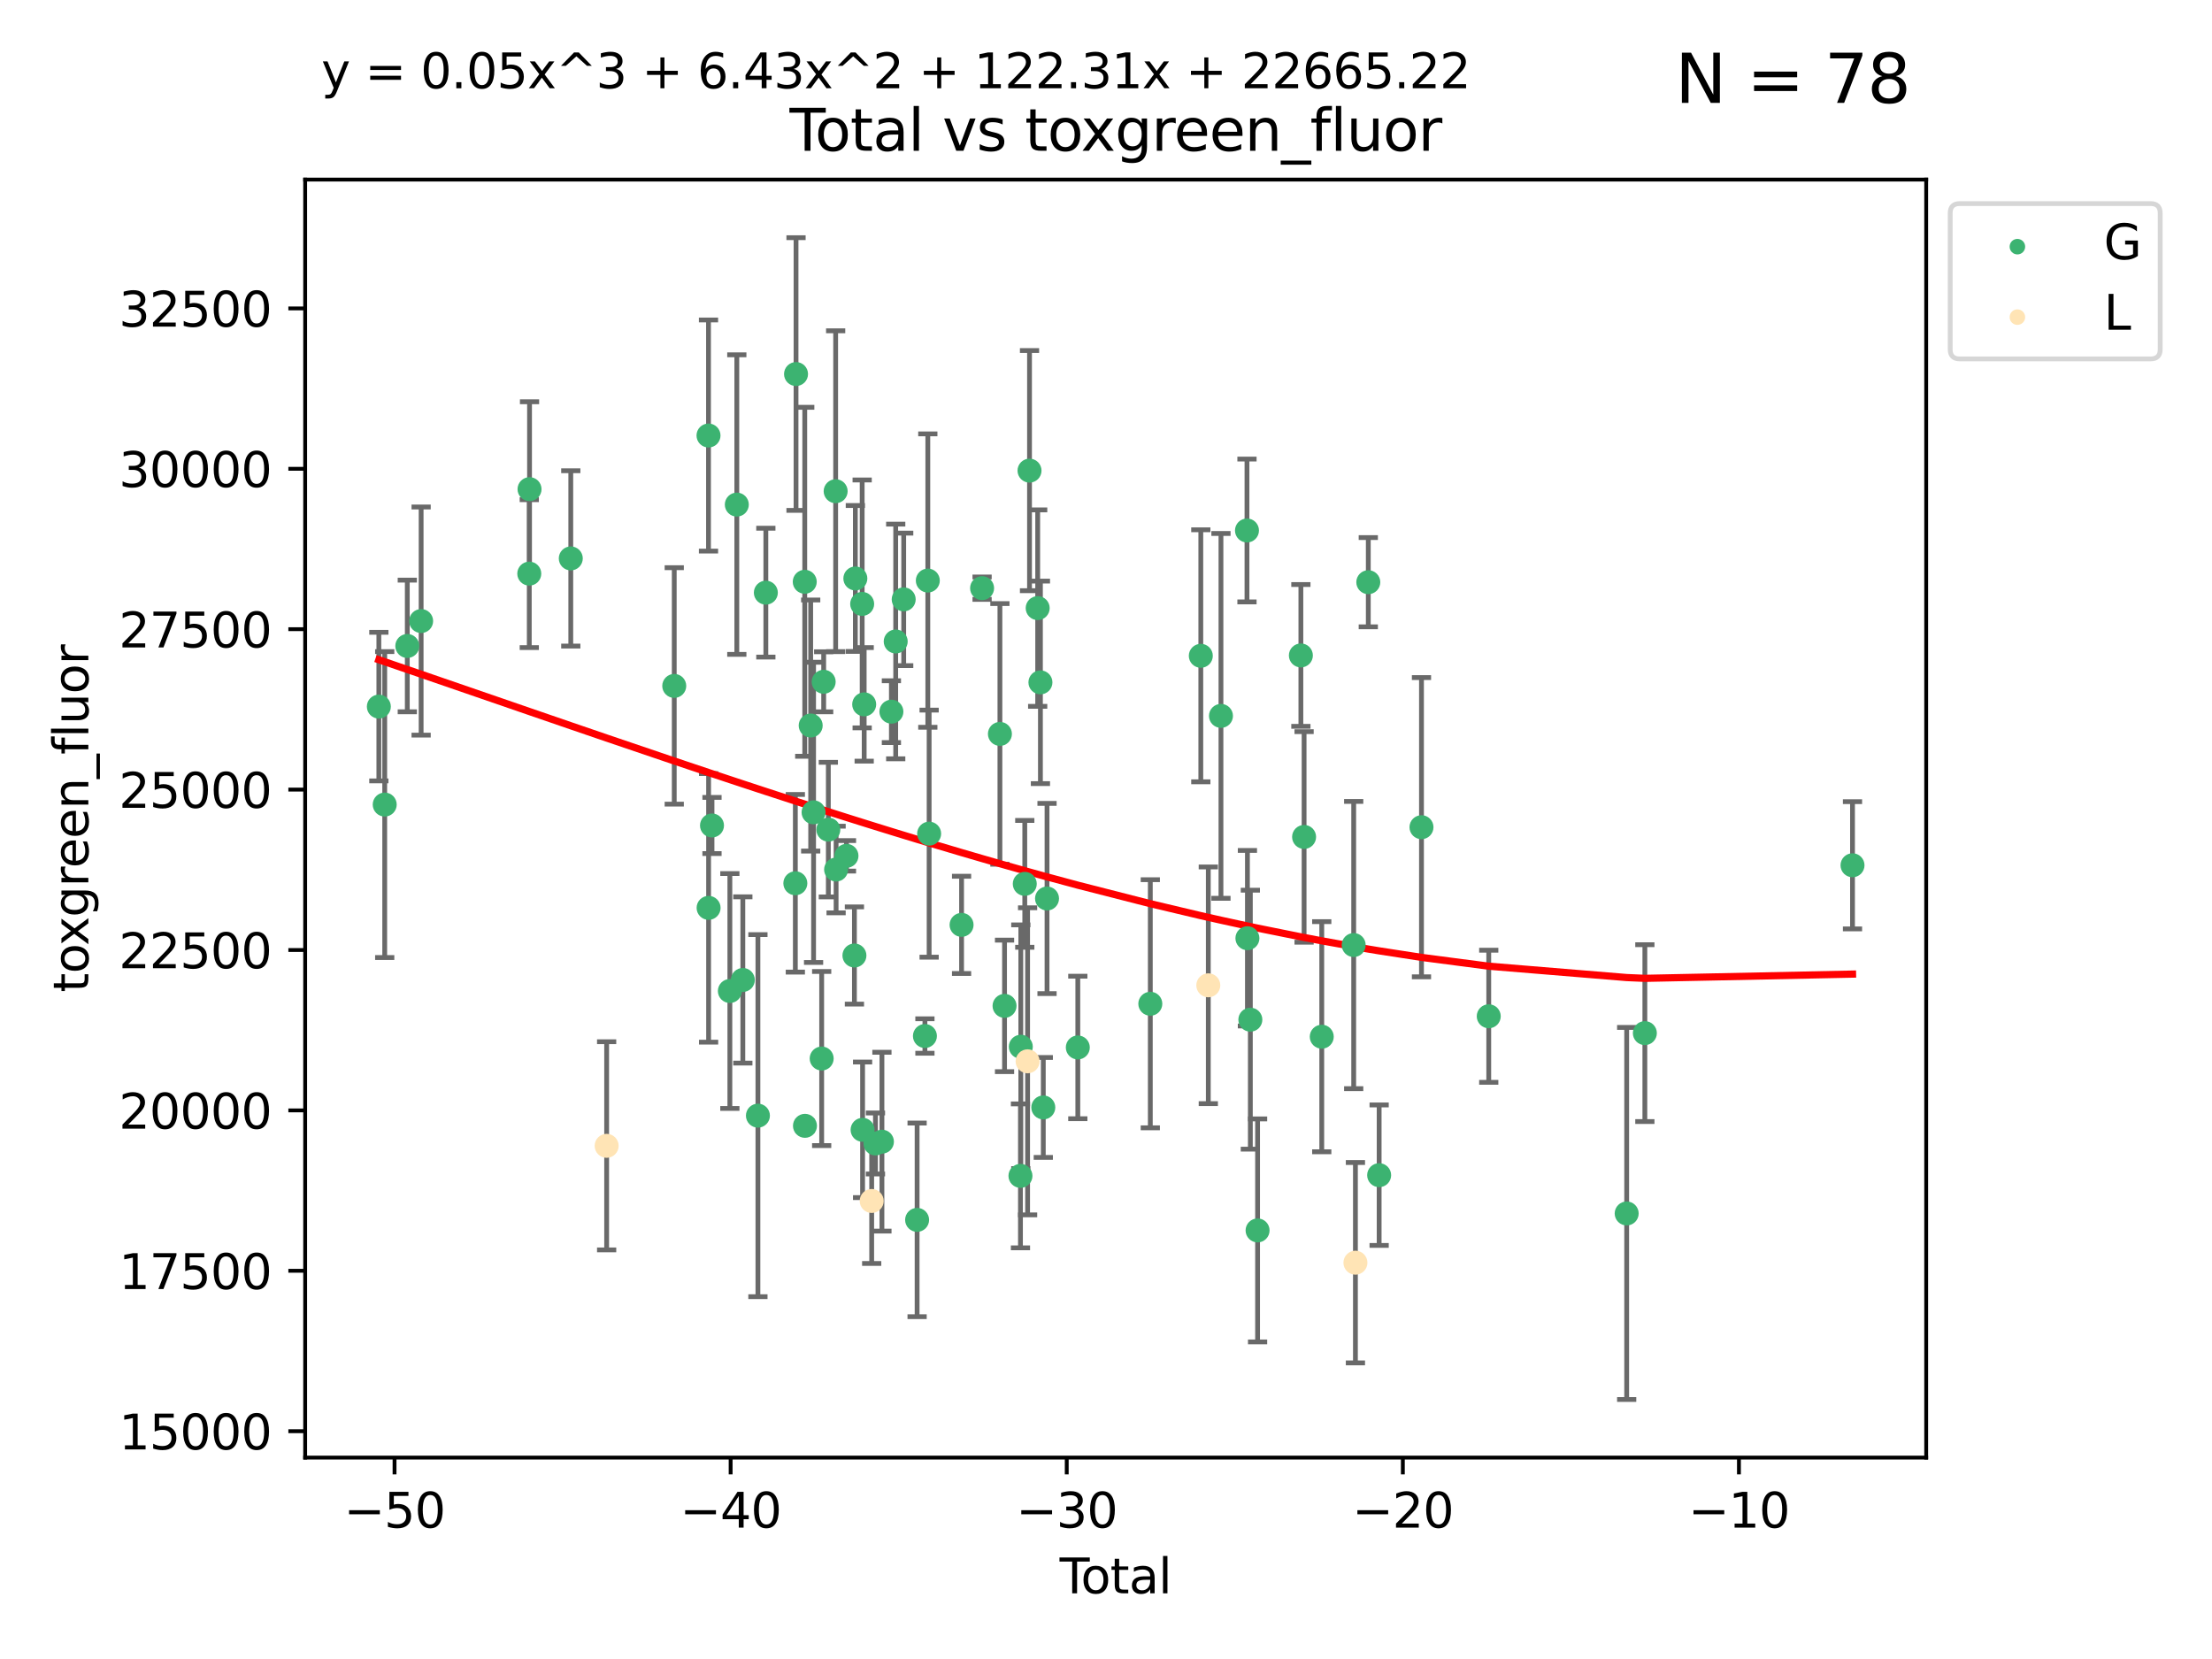 <?xml version="1.0" encoding="utf-8" standalone="no"?>
<!DOCTYPE svg PUBLIC "-//W3C//DTD SVG 1.1//EN"
  "http://www.w3.org/Graphics/SVG/1.1/DTD/svg11.dtd">
<svg xmlns:xlink="http://www.w3.org/1999/xlink" width="460.8pt" height="345.6pt" viewBox="0 0 460.8 345.6" xmlns="http://www.w3.org/2000/svg" version="1.1">
 <defs>
  <style type="text/css">*{stroke-linejoin: round; stroke-linecap: butt}</style>
 </defs>
 <g id="figure_1">
  <g id="patch_1">
   <path d="M 0 345.6 
L 460.8 345.6 
L 460.8 0 
L 0 0 
z
" style="fill: #ffffff"/>
  </g>
  <g id="axes_1">
   <g id="patch_2">
    <path d="M 63.571 303.64 
L 401.26 303.64 
L 401.26 37.411 
L 63.571 37.411 
z
" style="fill: #ffffff"/>
   </g>
   <g id="PathCollection_1">
    <defs>
     <path id="mc6627f1c0a" d="M 0 1.118 
C 0.297 1.118 0.581 1 0.791 0.791 
C 1 0.581 1.118 0.297 1.118 0 
C 1.118 -0.297 1 -0.581 0.791 -0.791 
C 0.581 -1 0.297 -1.118 0 -1.118 
C -0.297 -1.118 -0.581 -1 -0.791 -0.791 
C -1 -0.581 -1.118 -0.297 -1.118 0 
C -1.118 0.297 -1 0.581 -0.791 0.791 
C -0.581 1 -0.297 1.118 0 1.118 
z
" style="stroke: #3cb371"/>
    </defs>
    <g clip-path="url(#p7cdd32507d)">
     <use xlink:href="#mc6627f1c0a" x="78.921" y="147.197" style="fill: #3cb371; stroke: #3cb371"/>
     <use xlink:href="#mc6627f1c0a" x="80.143" y="167.606" style="fill: #3cb371; stroke: #3cb371"/>
     <use xlink:href="#mc6627f1c0a" x="84.848" y="134.567" style="fill: #3cb371; stroke: #3cb371"/>
     <use xlink:href="#mc6627f1c0a" x="87.729" y="129.375" style="fill: #3cb371; stroke: #3cb371"/>
     <use xlink:href="#mc6627f1c0a" x="110.258" y="119.499" style="fill: #3cb371; stroke: #3cb371"/>
     <use xlink:href="#mc6627f1c0a" x="110.312" y="101.902" style="fill: #3cb371; stroke: #3cb371"/>
     <use xlink:href="#mc6627f1c0a" x="118.905" y="116.327" style="fill: #3cb371; stroke: #3cb371"/>
     <use xlink:href="#mc6627f1c0a" x="140.458" y="142.889" style="fill: #3cb371; stroke: #3cb371"/>
     <use xlink:href="#mc6627f1c0a" x="147.595" y="90.726" style="fill: #3cb371; stroke: #3cb371"/>
     <use xlink:href="#mc6627f1c0a" x="147.614" y="189.124" style="fill: #3cb371; stroke: #3cb371"/>
     <use xlink:href="#mc6627f1c0a" x="148.322" y="171.961" style="fill: #3cb371; stroke: #3cb371"/>
     <use xlink:href="#mc6627f1c0a" x="152.044" y="206.445" style="fill: #3cb371; stroke: #3cb371"/>
     <use xlink:href="#mc6627f1c0a" x="153.492" y="105.117" style="fill: #3cb371; stroke: #3cb371"/>
     <use xlink:href="#mc6627f1c0a" x="154.747" y="204.143" style="fill: #3cb371; stroke: #3cb371"/>
     <use xlink:href="#mc6627f1c0a" x="157.889" y="232.409" style="fill: #3cb371; stroke: #3cb371"/>
     <use xlink:href="#mc6627f1c0a" x="159.54" y="123.461" style="fill: #3cb371; stroke: #3cb371"/>
     <use xlink:href="#mc6627f1c0a" x="165.684" y="184.003" style="fill: #3cb371; stroke: #3cb371"/>
     <use xlink:href="#mc6627f1c0a" x="165.828" y="77.919" style="fill: #3cb371; stroke: #3cb371"/>
     <use xlink:href="#mc6627f1c0a" x="167.644" y="121.196" style="fill: #3cb371; stroke: #3cb371"/>
     <use xlink:href="#mc6627f1c0a" x="167.689" y="234.53" style="fill: #3cb371; stroke: #3cb371"/>
     <use xlink:href="#mc6627f1c0a" x="168.882" y="151.139" style="fill: #3cb371; stroke: #3cb371"/>
     <use xlink:href="#mc6627f1c0a" x="169.483" y="169.225" style="fill: #3cb371; stroke: #3cb371"/>
     <use xlink:href="#mc6627f1c0a" x="171.17" y="220.509" style="fill: #3cb371; stroke: #3cb371"/>
     <use xlink:href="#mc6627f1c0a" x="171.586" y="142.028" style="fill: #3cb371; stroke: #3cb371"/>
     <use xlink:href="#mc6627f1c0a" x="172.557" y="172.828" style="fill: #3cb371; stroke: #3cb371"/>
     <use xlink:href="#mc6627f1c0a" x="174.082" y="102.329" style="fill: #3cb371; stroke: #3cb371"/>
     <use xlink:href="#mc6627f1c0a" x="174.176" y="181.138" style="fill: #3cb371; stroke: #3cb371"/>
     <use xlink:href="#mc6627f1c0a" x="176.336" y="178.289" style="fill: #3cb371; stroke: #3cb371"/>
     <use xlink:href="#mc6627f1c0a" x="177.992" y="199.048" style="fill: #3cb371; stroke: #3cb371"/>
     <use xlink:href="#mc6627f1c0a" x="178.185" y="120.505" style="fill: #3cb371; stroke: #3cb371"/>
     <use xlink:href="#mc6627f1c0a" x="179.605" y="125.808" style="fill: #3cb371; stroke: #3cb371"/>
     <use xlink:href="#mc6627f1c0a" x="179.692" y="235.363" style="fill: #3cb371; stroke: #3cb371"/>
     <use xlink:href="#mc6627f1c0a" x="180.026" y="146.731" style="fill: #3cb371; stroke: #3cb371"/>
     <use xlink:href="#mc6627f1c0a" x="182.375" y="238.205" style="fill: #3cb371; stroke: #3cb371"/>
     <use xlink:href="#mc6627f1c0a" x="183.722" y="237.832" style="fill: #3cb371; stroke: #3cb371"/>
     <use xlink:href="#mc6627f1c0a" x="185.695" y="148.253" style="fill: #3cb371; stroke: #3cb371"/>
     <use xlink:href="#mc6627f1c0a" x="186.593" y="133.631" style="fill: #3cb371; stroke: #3cb371"/>
     <use xlink:href="#mc6627f1c0a" x="188.257" y="124.861" style="fill: #3cb371; stroke: #3cb371"/>
     <use xlink:href="#mc6627f1c0a" x="191.05" y="254.122" style="fill: #3cb371; stroke: #3cb371"/>
     <use xlink:href="#mc6627f1c0a" x="192.678" y="215.82" style="fill: #3cb371; stroke: #3cb371"/>
     <use xlink:href="#mc6627f1c0a" x="193.281" y="120.942" style="fill: #3cb371; stroke: #3cb371"/>
     <use xlink:href="#mc6627f1c0a" x="193.556" y="173.665" style="fill: #3cb371; stroke: #3cb371"/>
     <use xlink:href="#mc6627f1c0a" x="200.313" y="192.668" style="fill: #3cb371; stroke: #3cb371"/>
     <use xlink:href="#mc6627f1c0a" x="204.588" y="122.525" style="fill: #3cb371; stroke: #3cb371"/>
     <use xlink:href="#mc6627f1c0a" x="208.3" y="152.887" style="fill: #3cb371; stroke: #3cb371"/>
     <use xlink:href="#mc6627f1c0a" x="209.264" y="209.541" style="fill: #3cb371; stroke: #3cb371"/>
     <use xlink:href="#mc6627f1c0a" x="212.581" y="244.957" style="fill: #3cb371; stroke: #3cb371"/>
     <use xlink:href="#mc6627f1c0a" x="212.653" y="218.054" style="fill: #3cb371; stroke: #3cb371"/>
     <use xlink:href="#mc6627f1c0a" x="213.48" y="184.123" style="fill: #3cb371; stroke: #3cb371"/>
     <use xlink:href="#mc6627f1c0a" x="214.468" y="98.041" style="fill: #3cb371; stroke: #3cb371"/>
     <use xlink:href="#mc6627f1c0a" x="216.169" y="126.68" style="fill: #3cb371; stroke: #3cb371"/>
     <use xlink:href="#mc6627f1c0a" x="216.74" y="142.149" style="fill: #3cb371; stroke: #3cb371"/>
     <use xlink:href="#mc6627f1c0a" x="217.338" y="230.699" style="fill: #3cb371; stroke: #3cb371"/>
     <use xlink:href="#mc6627f1c0a" x="218.115" y="187.175" style="fill: #3cb371; stroke: #3cb371"/>
     <use xlink:href="#mc6627f1c0a" x="224.528" y="218.204" style="fill: #3cb371; stroke: #3cb371"/>
     <use xlink:href="#mc6627f1c0a" x="239.631" y="209.103" style="fill: #3cb371; stroke: #3cb371"/>
     <use xlink:href="#mc6627f1c0a" x="250.151" y="136.616" style="fill: #3cb371; stroke: #3cb371"/>
     <use xlink:href="#mc6627f1c0a" x="254.349" y="149.133" style="fill: #3cb371; stroke: #3cb371"/>
     <use xlink:href="#mc6627f1c0a" x="259.768" y="110.51" style="fill: #3cb371; stroke: #3cb371"/>
     <use xlink:href="#mc6627f1c0a" x="259.861" y="195.449" style="fill: #3cb371; stroke: #3cb371"/>
     <use xlink:href="#mc6627f1c0a" x="260.471" y="212.417" style="fill: #3cb371; stroke: #3cb371"/>
     <use xlink:href="#mc6627f1c0a" x="261.977" y="256.32" style="fill: #3cb371; stroke: #3cb371"/>
     <use xlink:href="#mc6627f1c0a" x="270.997" y="136.539" style="fill: #3cb371; stroke: #3cb371"/>
     <use xlink:href="#mc6627f1c0a" x="271.666" y="174.348" style="fill: #3cb371; stroke: #3cb371"/>
     <use xlink:href="#mc6627f1c0a" x="275.346" y="215.966" style="fill: #3cb371; stroke: #3cb371"/>
     <use xlink:href="#mc6627f1c0a" x="281.999" y="196.869" style="fill: #3cb371; stroke: #3cb371"/>
     <use xlink:href="#mc6627f1c0a" x="285.041" y="121.282" style="fill: #3cb371; stroke: #3cb371"/>
     <use xlink:href="#mc6627f1c0a" x="287.302" y="244.81" style="fill: #3cb371; stroke: #3cb371"/>
     <use xlink:href="#mc6627f1c0a" x="296.121" y="172.321" style="fill: #3cb371; stroke: #3cb371"/>
     <use xlink:href="#mc6627f1c0a" x="310.133" y="211.707" style="fill: #3cb371; stroke: #3cb371"/>
     <use xlink:href="#mc6627f1c0a" x="338.867" y="252.787" style="fill: #3cb371; stroke: #3cb371"/>
     <use xlink:href="#mc6627f1c0a" x="342.654" y="215.217" style="fill: #3cb371; stroke: #3cb371"/>
     <use xlink:href="#mc6627f1c0a" x="385.911" y="180.252" style="fill: #3cb371; stroke: #3cb371"/>
    </g>
   </g>
   <g id="PathCollection_2">
    <defs>
     <path id="md3974c66cf" d="M 0 1.118 
C 0.297 1.118 0.581 1 0.791 0.791 
C 1 0.581 1.118 0.297 1.118 0 
C 1.118 -0.297 1 -0.581 0.791 -0.791 
C 0.581 -1 0.297 -1.118 0 -1.118 
C -0.297 -1.118 -0.581 -1 -0.791 -0.791 
C -1 -0.581 -1.118 -0.297 -1.118 0 
C -1.118 0.297 -1 0.581 -0.791 0.791 
C -0.581 1 -0.297 1.118 0 1.118 
z
" style="stroke: #ffe4b5"/>
    </defs>
    <g clip-path="url(#p7cdd32507d)">
     <use xlink:href="#md3974c66cf" x="126.375" y="238.697" style="fill: #ffe4b5; stroke: #ffe4b5"/>
     <use xlink:href="#md3974c66cf" x="181.589" y="250.183" style="fill: #ffe4b5; stroke: #ffe4b5"/>
     <use xlink:href="#md3974c66cf" x="214.068" y="221.091" style="fill: #ffe4b5; stroke: #ffe4b5"/>
     <use xlink:href="#md3974c66cf" x="251.712" y="205.257" style="fill: #ffe4b5; stroke: #ffe4b5"/>
     <use xlink:href="#md3974c66cf" x="282.36" y="263.042" style="fill: #ffe4b5; stroke: #ffe4b5"/>
    </g>
   </g>
   <g id="matplotlib.axis_1">
    <g id="xtick_1">
     <g id="line2d_1">
      <defs>
       <path id="me94c4f2ae6" d="M 0 0 
L 0 3.5 
" style="stroke: #000000; stroke-width: 0.8"/>
      </defs>
      <g>
       <use xlink:href="#me94c4f2ae6" x="82.19" y="303.64" style="stroke: #000000; stroke-width: 0.8"/>
      </g>
     </g>
     <g id="text_1">
      <!-- −50 -->
      <g transform="translate(71.637 318.238)scale(0.1 -0.1)">
       <defs>
        <path id="DejaVuSans-2212" d="M 678 2272 
L 4684 2272 
L 4684 1741 
L 678 1741 
L 678 2272 
z
" transform="scale(0.016)"/>
        <path id="DejaVuSans-35" d="M 691 4666 
L 3169 4666 
L 3169 4134 
L 1269 4134 
L 1269 2991 
Q 1406 3038 1543 3061 
Q 1681 3084 1819 3084 
Q 2600 3084 3056 2656 
Q 3513 2228 3513 1497 
Q 3513 744 3044 326 
Q 2575 -91 1722 -91 
Q 1428 -91 1123 -41 
Q 819 9 494 109 
L 494 744 
Q 775 591 1075 516 
Q 1375 441 1709 441 
Q 2250 441 2565 725 
Q 2881 1009 2881 1497 
Q 2881 1984 2565 2268 
Q 2250 2553 1709 2553 
Q 1456 2553 1204 2497 
Q 953 2441 691 2322 
L 691 4666 
z
" transform="scale(0.016)"/>
        <path id="DejaVuSans-30" d="M 2034 4250 
Q 1547 4250 1301 3770 
Q 1056 3291 1056 2328 
Q 1056 1369 1301 889 
Q 1547 409 2034 409 
Q 2525 409 2770 889 
Q 3016 1369 3016 2328 
Q 3016 3291 2770 3770 
Q 2525 4250 2034 4250 
z
M 2034 4750 
Q 2819 4750 3233 4129 
Q 3647 3509 3647 2328 
Q 3647 1150 3233 529 
Q 2819 -91 2034 -91 
Q 1250 -91 836 529 
Q 422 1150 422 2328 
Q 422 3509 836 4129 
Q 1250 4750 2034 4750 
z
" transform="scale(0.016)"/>
       </defs>
       <use xlink:href="#DejaVuSans-2212"/>
       <use xlink:href="#DejaVuSans-35" x="83.789"/>
       <use xlink:href="#DejaVuSans-30" x="147.412"/>
      </g>
     </g>
    </g>
    <g id="xtick_2">
     <g id="line2d_2">
      <g>
       <use xlink:href="#me94c4f2ae6" x="152.205" y="303.64" style="stroke: #000000; stroke-width: 0.8"/>
      </g>
     </g>
     <g id="text_2">
      <!-- −40 -->
      <g transform="translate(141.653 318.238)scale(0.1 -0.1)">
       <defs>
        <path id="DejaVuSans-34" d="M 2419 4116 
L 825 1625 
L 2419 1625 
L 2419 4116 
z
M 2253 4666 
L 3047 4666 
L 3047 1625 
L 3713 1625 
L 3713 1100 
L 3047 1100 
L 3047 0 
L 2419 0 
L 2419 1100 
L 313 1100 
L 313 1709 
L 2253 4666 
z
" transform="scale(0.016)"/>
       </defs>
       <use xlink:href="#DejaVuSans-2212"/>
       <use xlink:href="#DejaVuSans-34" x="83.789"/>
       <use xlink:href="#DejaVuSans-30" x="147.412"/>
      </g>
     </g>
    </g>
    <g id="xtick_3">
     <g id="line2d_3">
      <g>
       <use xlink:href="#me94c4f2ae6" x="222.221" y="303.64" style="stroke: #000000; stroke-width: 0.8"/>
      </g>
     </g>
     <g id="text_3">
      <!-- −30 -->
      <g transform="translate(211.669 318.238)scale(0.1 -0.1)">
       <defs>
        <path id="DejaVuSans-33" d="M 2597 2516 
Q 3050 2419 3304 2112 
Q 3559 1806 3559 1356 
Q 3559 666 3084 287 
Q 2609 -91 1734 -91 
Q 1441 -91 1130 -33 
Q 819 25 488 141 
L 488 750 
Q 750 597 1062 519 
Q 1375 441 1716 441 
Q 2309 441 2620 675 
Q 2931 909 2931 1356 
Q 2931 1769 2642 2001 
Q 2353 2234 1838 2234 
L 1294 2234 
L 1294 2753 
L 1863 2753 
Q 2328 2753 2575 2939 
Q 2822 3125 2822 3475 
Q 2822 3834 2567 4026 
Q 2313 4219 1838 4219 
Q 1578 4219 1281 4162 
Q 984 4106 628 3988 
L 628 4550 
Q 988 4650 1302 4700 
Q 1616 4750 1894 4750 
Q 2613 4750 3031 4423 
Q 3450 4097 3450 3541 
Q 3450 3153 3228 2886 
Q 3006 2619 2597 2516 
z
" transform="scale(0.016)"/>
       </defs>
       <use xlink:href="#DejaVuSans-2212"/>
       <use xlink:href="#DejaVuSans-33" x="83.789"/>
       <use xlink:href="#DejaVuSans-30" x="147.412"/>
      </g>
     </g>
    </g>
    <g id="xtick_4">
     <g id="line2d_4">
      <g>
       <use xlink:href="#me94c4f2ae6" x="292.237" y="303.64" style="stroke: #000000; stroke-width: 0.8"/>
      </g>
     </g>
     <g id="text_4">
      <!-- −20 -->
      <g transform="translate(281.684 318.238)scale(0.1 -0.1)">
       <defs>
        <path id="DejaVuSans-32" d="M 1228 531 
L 3431 531 
L 3431 0 
L 469 0 
L 469 531 
Q 828 903 1448 1529 
Q 2069 2156 2228 2338 
Q 2531 2678 2651 2914 
Q 2772 3150 2772 3378 
Q 2772 3750 2511 3984 
Q 2250 4219 1831 4219 
Q 1534 4219 1204 4116 
Q 875 4013 500 3803 
L 500 4441 
Q 881 4594 1212 4672 
Q 1544 4750 1819 4750 
Q 2544 4750 2975 4387 
Q 3406 4025 3406 3419 
Q 3406 3131 3298 2873 
Q 3191 2616 2906 2266 
Q 2828 2175 2409 1742 
Q 1991 1309 1228 531 
z
" transform="scale(0.016)"/>
       </defs>
       <use xlink:href="#DejaVuSans-2212"/>
       <use xlink:href="#DejaVuSans-32" x="83.789"/>
       <use xlink:href="#DejaVuSans-30" x="147.412"/>
      </g>
     </g>
    </g>
    <g id="xtick_5">
     <g id="line2d_5">
      <g>
       <use xlink:href="#me94c4f2ae6" x="362.252" y="303.64" style="stroke: #000000; stroke-width: 0.8"/>
      </g>
     </g>
     <g id="text_5">
      <!-- −10 -->
      <g transform="translate(351.7 318.238)scale(0.1 -0.1)">
       <defs>
        <path id="DejaVuSans-31" d="M 794 531 
L 1825 531 
L 1825 4091 
L 703 3866 
L 703 4441 
L 1819 4666 
L 2450 4666 
L 2450 531 
L 3481 531 
L 3481 0 
L 794 0 
L 794 531 
z
" transform="scale(0.016)"/>
       </defs>
       <use xlink:href="#DejaVuSans-2212"/>
       <use xlink:href="#DejaVuSans-31" x="83.789"/>
       <use xlink:href="#DejaVuSans-30" x="147.412"/>
      </g>
     </g>
    </g>
    <g id="text_6">
     <!-- Total -->
     <g transform="translate(220.739 331.917)scale(0.1 -0.1)">
      <defs>
       <path id="DejaVuSans-54" d="M -19 4666 
L 3928 4666 
L 3928 4134 
L 2272 4134 
L 2272 0 
L 1638 0 
L 1638 4134 
L -19 4134 
L -19 4666 
z
" transform="scale(0.016)"/>
       <path id="DejaVuSans-6f" d="M 1959 3097 
Q 1497 3097 1228 2736 
Q 959 2375 959 1747 
Q 959 1119 1226 758 
Q 1494 397 1959 397 
Q 2419 397 2687 759 
Q 2956 1122 2956 1747 
Q 2956 2369 2687 2733 
Q 2419 3097 1959 3097 
z
M 1959 3584 
Q 2709 3584 3137 3096 
Q 3566 2609 3566 1747 
Q 3566 888 3137 398 
Q 2709 -91 1959 -91 
Q 1206 -91 779 398 
Q 353 888 353 1747 
Q 353 2609 779 3096 
Q 1206 3584 1959 3584 
z
" transform="scale(0.016)"/>
       <path id="DejaVuSans-74" d="M 1172 4494 
L 1172 3500 
L 2356 3500 
L 2356 3053 
L 1172 3053 
L 1172 1153 
Q 1172 725 1289 603 
Q 1406 481 1766 481 
L 2356 481 
L 2356 0 
L 1766 0 
Q 1100 0 847 248 
Q 594 497 594 1153 
L 594 3053 
L 172 3053 
L 172 3500 
L 594 3500 
L 594 4494 
L 1172 4494 
z
" transform="scale(0.016)"/>
       <path id="DejaVuSans-61" d="M 2194 1759 
Q 1497 1759 1228 1600 
Q 959 1441 959 1056 
Q 959 750 1161 570 
Q 1363 391 1709 391 
Q 2188 391 2477 730 
Q 2766 1069 2766 1631 
L 2766 1759 
L 2194 1759 
z
M 3341 1997 
L 3341 0 
L 2766 0 
L 2766 531 
Q 2569 213 2275 61 
Q 1981 -91 1556 -91 
Q 1019 -91 701 211 
Q 384 513 384 1019 
Q 384 1609 779 1909 
Q 1175 2209 1959 2209 
L 2766 2209 
L 2766 2266 
Q 2766 2663 2505 2880 
Q 2244 3097 1772 3097 
Q 1472 3097 1187 3025 
Q 903 2953 641 2809 
L 641 3341 
Q 956 3463 1253 3523 
Q 1550 3584 1831 3584 
Q 2591 3584 2966 3190 
Q 3341 2797 3341 1997 
z
" transform="scale(0.016)"/>
       <path id="DejaVuSans-6c" d="M 603 4863 
L 1178 4863 
L 1178 0 
L 603 0 
L 603 4863 
z
" transform="scale(0.016)"/>
      </defs>
      <use xlink:href="#DejaVuSans-54"/>
      <use xlink:href="#DejaVuSans-6f" x="44.084"/>
      <use xlink:href="#DejaVuSans-74" x="105.266"/>
      <use xlink:href="#DejaVuSans-61" x="144.475"/>
      <use xlink:href="#DejaVuSans-6c" x="205.754"/>
     </g>
    </g>
   </g>
   <g id="matplotlib.axis_2">
    <g id="ytick_1">
     <g id="line2d_6">
      <defs>
       <path id="m5a882c4bef" d="M 0 0 
L -3.5 0 
" style="stroke: #000000; stroke-width: 0.8"/>
      </defs>
      <g>
       <use xlink:href="#m5a882c4bef" x="63.571" y="298.144" style="stroke: #000000; stroke-width: 0.8"/>
      </g>
     </g>
     <g id="text_7">
      <!-- 15000 -->
      <g transform="translate(24.759 301.943)scale(0.1 -0.1)">
       <use xlink:href="#DejaVuSans-31"/>
       <use xlink:href="#DejaVuSans-35" x="63.623"/>
       <use xlink:href="#DejaVuSans-30" x="127.246"/>
       <use xlink:href="#DejaVuSans-30" x="190.869"/>
       <use xlink:href="#DejaVuSans-30" x="254.492"/>
      </g>
     </g>
    </g>
    <g id="ytick_2">
     <g id="line2d_7">
      <g>
       <use xlink:href="#m5a882c4bef" x="63.571" y="264.73" style="stroke: #000000; stroke-width: 0.8"/>
      </g>
     </g>
     <g id="text_8">
      <!-- 17500 -->
      <g transform="translate(24.759 268.529)scale(0.1 -0.1)">
       <defs>
        <path id="DejaVuSans-37" d="M 525 4666 
L 3525 4666 
L 3525 4397 
L 1831 0 
L 1172 0 
L 2766 4134 
L 525 4134 
L 525 4666 
z
" transform="scale(0.016)"/>
       </defs>
       <use xlink:href="#DejaVuSans-31"/>
       <use xlink:href="#DejaVuSans-37" x="63.623"/>
       <use xlink:href="#DejaVuSans-35" x="127.246"/>
       <use xlink:href="#DejaVuSans-30" x="190.869"/>
       <use xlink:href="#DejaVuSans-30" x="254.492"/>
      </g>
     </g>
    </g>
    <g id="ytick_3">
     <g id="line2d_8">
      <g>
       <use xlink:href="#m5a882c4bef" x="63.571" y="231.316" style="stroke: #000000; stroke-width: 0.8"/>
      </g>
     </g>
     <g id="text_9">
      <!-- 20000 -->
      <g transform="translate(24.759 235.115)scale(0.1 -0.1)">
       <use xlink:href="#DejaVuSans-32"/>
       <use xlink:href="#DejaVuSans-30" x="63.623"/>
       <use xlink:href="#DejaVuSans-30" x="127.246"/>
       <use xlink:href="#DejaVuSans-30" x="190.869"/>
       <use xlink:href="#DejaVuSans-30" x="254.492"/>
      </g>
     </g>
    </g>
    <g id="ytick_4">
     <g id="line2d_9">
      <g>
       <use xlink:href="#m5a882c4bef" x="63.571" y="197.901" style="stroke: #000000; stroke-width: 0.8"/>
      </g>
     </g>
     <g id="text_10">
      <!-- 22500 -->
      <g transform="translate(24.759 201.7)scale(0.1 -0.1)">
       <use xlink:href="#DejaVuSans-32"/>
       <use xlink:href="#DejaVuSans-32" x="63.623"/>
       <use xlink:href="#DejaVuSans-35" x="127.246"/>
       <use xlink:href="#DejaVuSans-30" x="190.869"/>
       <use xlink:href="#DejaVuSans-30" x="254.492"/>
      </g>
     </g>
    </g>
    <g id="ytick_5">
     <g id="line2d_10">
      <g>
       <use xlink:href="#m5a882c4bef" x="63.571" y="164.487" style="stroke: #000000; stroke-width: 0.8"/>
      </g>
     </g>
     <g id="text_11">
      <!-- 25000 -->
      <g transform="translate(24.759 168.286)scale(0.1 -0.1)">
       <use xlink:href="#DejaVuSans-32"/>
       <use xlink:href="#DejaVuSans-35" x="63.623"/>
       <use xlink:href="#DejaVuSans-30" x="127.246"/>
       <use xlink:href="#DejaVuSans-30" x="190.869"/>
       <use xlink:href="#DejaVuSans-30" x="254.492"/>
      </g>
     </g>
    </g>
    <g id="ytick_6">
     <g id="line2d_11">
      <g>
       <use xlink:href="#m5a882c4bef" x="63.571" y="131.073" style="stroke: #000000; stroke-width: 0.8"/>
      </g>
     </g>
     <g id="text_12">
      <!-- 27500 -->
      <g transform="translate(24.759 134.872)scale(0.1 -0.1)">
       <use xlink:href="#DejaVuSans-32"/>
       <use xlink:href="#DejaVuSans-37" x="63.623"/>
       <use xlink:href="#DejaVuSans-35" x="127.246"/>
       <use xlink:href="#DejaVuSans-30" x="190.869"/>
       <use xlink:href="#DejaVuSans-30" x="254.492"/>
      </g>
     </g>
    </g>
    <g id="ytick_7">
     <g id="line2d_12">
      <g>
       <use xlink:href="#m5a882c4bef" x="63.571" y="97.658" style="stroke: #000000; stroke-width: 0.8"/>
      </g>
     </g>
     <g id="text_13">
      <!-- 30000 -->
      <g transform="translate(24.759 101.458)scale(0.1 -0.1)">
       <use xlink:href="#DejaVuSans-33"/>
       <use xlink:href="#DejaVuSans-30" x="63.623"/>
       <use xlink:href="#DejaVuSans-30" x="127.246"/>
       <use xlink:href="#DejaVuSans-30" x="190.869"/>
       <use xlink:href="#DejaVuSans-30" x="254.492"/>
      </g>
     </g>
    </g>
    <g id="ytick_8">
     <g id="line2d_13">
      <g>
       <use xlink:href="#m5a882c4bef" x="63.571" y="64.244" style="stroke: #000000; stroke-width: 0.8"/>
      </g>
     </g>
     <g id="text_14">
      <!-- 32500 -->
      <g transform="translate(24.759 68.043)scale(0.1 -0.1)">
       <use xlink:href="#DejaVuSans-33"/>
       <use xlink:href="#DejaVuSans-32" x="63.623"/>
       <use xlink:href="#DejaVuSans-35" x="127.246"/>
       <use xlink:href="#DejaVuSans-30" x="190.869"/>
       <use xlink:href="#DejaVuSans-30" x="254.492"/>
      </g>
     </g>
    </g>
    <g id="text_15">
     <!-- toxgreen_fluor -->
     <g transform="translate(18.401 206.72)rotate(-90)scale(0.1 -0.1)">
      <defs>
       <path id="DejaVuSans-78" d="M 3513 3500 
L 2247 1797 
L 3578 0 
L 2900 0 
L 1881 1375 
L 863 0 
L 184 0 
L 1544 1831 
L 300 3500 
L 978 3500 
L 1906 2253 
L 2834 3500 
L 3513 3500 
z
" transform="scale(0.016)"/>
       <path id="DejaVuSans-67" d="M 2906 1791 
Q 2906 2416 2648 2759 
Q 2391 3103 1925 3103 
Q 1463 3103 1205 2759 
Q 947 2416 947 1791 
Q 947 1169 1205 825 
Q 1463 481 1925 481 
Q 2391 481 2648 825 
Q 2906 1169 2906 1791 
z
M 3481 434 
Q 3481 -459 3084 -895 
Q 2688 -1331 1869 -1331 
Q 1566 -1331 1297 -1286 
Q 1028 -1241 775 -1147 
L 775 -588 
Q 1028 -725 1275 -790 
Q 1522 -856 1778 -856 
Q 2344 -856 2625 -561 
Q 2906 -266 2906 331 
L 2906 616 
Q 2728 306 2450 153 
Q 2172 0 1784 0 
Q 1141 0 747 490 
Q 353 981 353 1791 
Q 353 2603 747 3093 
Q 1141 3584 1784 3584 
Q 2172 3584 2450 3431 
Q 2728 3278 2906 2969 
L 2906 3500 
L 3481 3500 
L 3481 434 
z
" transform="scale(0.016)"/>
       <path id="DejaVuSans-72" d="M 2631 2963 
Q 2534 3019 2420 3045 
Q 2306 3072 2169 3072 
Q 1681 3072 1420 2755 
Q 1159 2438 1159 1844 
L 1159 0 
L 581 0 
L 581 3500 
L 1159 3500 
L 1159 2956 
Q 1341 3275 1631 3429 
Q 1922 3584 2338 3584 
Q 2397 3584 2469 3576 
Q 2541 3569 2628 3553 
L 2631 2963 
z
" transform="scale(0.016)"/>
       <path id="DejaVuSans-65" d="M 3597 1894 
L 3597 1613 
L 953 1613 
Q 991 1019 1311 708 
Q 1631 397 2203 397 
Q 2534 397 2845 478 
Q 3156 559 3463 722 
L 3463 178 
Q 3153 47 2828 -22 
Q 2503 -91 2169 -91 
Q 1331 -91 842 396 
Q 353 884 353 1716 
Q 353 2575 817 3079 
Q 1281 3584 2069 3584 
Q 2775 3584 3186 3129 
Q 3597 2675 3597 1894 
z
M 3022 2063 
Q 3016 2534 2758 2815 
Q 2500 3097 2075 3097 
Q 1594 3097 1305 2825 
Q 1016 2553 972 2059 
L 3022 2063 
z
" transform="scale(0.016)"/>
       <path id="DejaVuSans-6e" d="M 3513 2113 
L 3513 0 
L 2938 0 
L 2938 2094 
Q 2938 2591 2744 2837 
Q 2550 3084 2163 3084 
Q 1697 3084 1428 2787 
Q 1159 2491 1159 1978 
L 1159 0 
L 581 0 
L 581 3500 
L 1159 3500 
L 1159 2956 
Q 1366 3272 1645 3428 
Q 1925 3584 2291 3584 
Q 2894 3584 3203 3211 
Q 3513 2838 3513 2113 
z
" transform="scale(0.016)"/>
       <path id="DejaVuSans-5f" d="M 3263 -1063 
L 3263 -1509 
L -63 -1509 
L -63 -1063 
L 3263 -1063 
z
" transform="scale(0.016)"/>
       <path id="DejaVuSans-66" d="M 2375 4863 
L 2375 4384 
L 1825 4384 
Q 1516 4384 1395 4259 
Q 1275 4134 1275 3809 
L 1275 3500 
L 2222 3500 
L 2222 3053 
L 1275 3053 
L 1275 0 
L 697 0 
L 697 3053 
L 147 3053 
L 147 3500 
L 697 3500 
L 697 3744 
Q 697 4328 969 4595 
Q 1241 4863 1831 4863 
L 2375 4863 
z
" transform="scale(0.016)"/>
       <path id="DejaVuSans-75" d="M 544 1381 
L 544 3500 
L 1119 3500 
L 1119 1403 
Q 1119 906 1312 657 
Q 1506 409 1894 409 
Q 2359 409 2629 706 
Q 2900 1003 2900 1516 
L 2900 3500 
L 3475 3500 
L 3475 0 
L 2900 0 
L 2900 538 
Q 2691 219 2414 64 
Q 2138 -91 1772 -91 
Q 1169 -91 856 284 
Q 544 659 544 1381 
z
M 1991 3584 
L 1991 3584 
z
" transform="scale(0.016)"/>
      </defs>
      <use xlink:href="#DejaVuSans-74"/>
      <use xlink:href="#DejaVuSans-6f" x="39.209"/>
      <use xlink:href="#DejaVuSans-78" x="97.266"/>
      <use xlink:href="#DejaVuSans-67" x="156.445"/>
      <use xlink:href="#DejaVuSans-72" x="219.922"/>
      <use xlink:href="#DejaVuSans-65" x="258.785"/>
      <use xlink:href="#DejaVuSans-65" x="320.309"/>
      <use xlink:href="#DejaVuSans-6e" x="381.832"/>
      <use xlink:href="#DejaVuSans-5f" x="445.211"/>
      <use xlink:href="#DejaVuSans-66" x="495.211"/>
      <use xlink:href="#DejaVuSans-6c" x="530.416"/>
      <use xlink:href="#DejaVuSans-75" x="558.199"/>
      <use xlink:href="#DejaVuSans-6f" x="621.578"/>
      <use xlink:href="#DejaVuSans-72" x="682.76"/>
     </g>
    </g>
   </g>
   <g id="LineCollection_1">
    <path d="M 78.921 162.675 
L 78.921 131.718 
" clip-path="url(#p7cdd32507d)" style="fill: none; stroke: #696969"/>
    <path d="M 80.143 199.471 
L 80.143 135.741 
" clip-path="url(#p7cdd32507d)" style="fill: none; stroke: #696969"/>
    <path d="M 84.848 148.281 
L 84.848 120.852 
" clip-path="url(#p7cdd32507d)" style="fill: none; stroke: #696969"/>
    <path d="M 87.729 153.136 
L 87.729 105.615 
" clip-path="url(#p7cdd32507d)" style="fill: none; stroke: #696969"/>
    <path d="M 110.258 134.905 
L 110.258 104.093 
" clip-path="url(#p7cdd32507d)" style="fill: none; stroke: #696969"/>
    <path d="M 110.312 120.113 
L 110.312 83.692 
" clip-path="url(#p7cdd32507d)" style="fill: none; stroke: #696969"/>
    <path d="M 118.905 134.591 
L 118.905 98.063 
" clip-path="url(#p7cdd32507d)" style="fill: none; stroke: #696969"/>
    <path d="M 140.458 167.52 
L 140.458 118.258 
" clip-path="url(#p7cdd32507d)" style="fill: none; stroke: #696969"/>
    <path d="M 147.595 114.797 
L 147.595 66.655 
" clip-path="url(#p7cdd32507d)" style="fill: none; stroke: #696969"/>
    <path d="M 147.614 217.096 
L 147.614 161.151 
" clip-path="url(#p7cdd32507d)" style="fill: none; stroke: #696969"/>
    <path d="M 148.322 177.81 
L 148.322 166.112 
" clip-path="url(#p7cdd32507d)" style="fill: none; stroke: #696969"/>
    <path d="M 152.044 230.907 
L 152.044 181.983 
" clip-path="url(#p7cdd32507d)" style="fill: none; stroke: #696969"/>
    <path d="M 153.492 136.32 
L 153.492 73.914 
" clip-path="url(#p7cdd32507d)" style="fill: none; stroke: #696969"/>
    <path d="M 154.747 221.46 
L 154.747 186.825 
" clip-path="url(#p7cdd32507d)" style="fill: none; stroke: #696969"/>
    <path d="M 157.889 270.118 
L 157.889 194.7 
" clip-path="url(#p7cdd32507d)" style="fill: none; stroke: #696969"/>
    <path d="M 159.54 136.882 
L 159.54 110.04 
" clip-path="url(#p7cdd32507d)" style="fill: none; stroke: #696969"/>
    <path d="M 165.684 202.506 
L 165.684 165.5 
" clip-path="url(#p7cdd32507d)" style="fill: none; stroke: #696969"/>
    <path d="M 165.828 106.325 
L 165.828 49.513 
" clip-path="url(#p7cdd32507d)" style="fill: none; stroke: #696969"/>
    <path d="M 167.644 157.543 
L 167.644 84.849 
" clip-path="url(#p7cdd32507d)" style="fill: none; stroke: #696969"/>
    <path d="M 167.689 235.53 
L 167.689 233.53 
" clip-path="url(#p7cdd32507d)" style="fill: none; stroke: #696969"/>
    <path d="M 168.882 177.29 
L 168.882 124.988 
" clip-path="url(#p7cdd32507d)" style="fill: none; stroke: #696969"/>
    <path d="M 169.483 200.494 
L 169.483 137.957 
" clip-path="url(#p7cdd32507d)" style="fill: none; stroke: #696969"/>
    <path d="M 171.17 238.644 
L 171.17 202.373 
" clip-path="url(#p7cdd32507d)" style="fill: none; stroke: #696969"/>
    <path d="M 171.586 148.282 
L 171.586 135.775 
" clip-path="url(#p7cdd32507d)" style="fill: none; stroke: #696969"/>
    <path d="M 172.557 186.849 
L 172.557 158.807 
" clip-path="url(#p7cdd32507d)" style="fill: none; stroke: #696969"/>
    <path d="M 174.082 135.747 
L 174.082 68.911 
" clip-path="url(#p7cdd32507d)" style="fill: none; stroke: #696969"/>
    <path d="M 174.176 190.164 
L 174.176 172.112 
" clip-path="url(#p7cdd32507d)" style="fill: none; stroke: #696969"/>
    <path d="M 176.336 181.466 
L 176.336 175.112 
" clip-path="url(#p7cdd32507d)" style="fill: none; stroke: #696969"/>
    <path d="M 177.992 209.175 
L 177.992 188.92 
" clip-path="url(#p7cdd32507d)" style="fill: none; stroke: #696969"/>
    <path d="M 178.185 135.702 
L 178.185 105.307 
" clip-path="url(#p7cdd32507d)" style="fill: none; stroke: #696969"/>
    <path d="M 179.605 151.631 
L 179.605 99.986 
" clip-path="url(#p7cdd32507d)" style="fill: none; stroke: #696969"/>
    <path d="M 179.692 249.484 
L 179.692 221.243 
" clip-path="url(#p7cdd32507d)" style="fill: none; stroke: #696969"/>
    <path d="M 180.026 158.562 
L 180.026 134.9 
" clip-path="url(#p7cdd32507d)" style="fill: none; stroke: #696969"/>
    <path d="M 182.375 244.559 
L 182.375 231.851 
" clip-path="url(#p7cdd32507d)" style="fill: none; stroke: #696969"/>
    <path d="M 183.722 256.458 
L 183.722 219.206 
" clip-path="url(#p7cdd32507d)" style="fill: none; stroke: #696969"/>
    <path d="M 185.695 154.692 
L 185.695 141.815 
" clip-path="url(#p7cdd32507d)" style="fill: none; stroke: #696969"/>
    <path d="M 186.593 158.073 
L 186.593 109.188 
" clip-path="url(#p7cdd32507d)" style="fill: none; stroke: #696969"/>
    <path d="M 188.257 138.666 
L 188.257 111.057 
" clip-path="url(#p7cdd32507d)" style="fill: none; stroke: #696969"/>
    <path d="M 191.05 274.29 
L 191.05 233.953 
" clip-path="url(#p7cdd32507d)" style="fill: none; stroke: #696969"/>
    <path d="M 192.678 219.406 
L 192.678 212.235 
" clip-path="url(#p7cdd32507d)" style="fill: none; stroke: #696969"/>
    <path d="M 193.281 151.504 
L 193.281 90.381 
" clip-path="url(#p7cdd32507d)" style="fill: none; stroke: #696969"/>
    <path d="M 193.556 199.397 
L 193.556 147.933 
" clip-path="url(#p7cdd32507d)" style="fill: none; stroke: #696969"/>
    <path d="M 200.313 202.796 
L 200.313 182.539 
" clip-path="url(#p7cdd32507d)" style="fill: none; stroke: #696969"/>
    <path d="M 204.588 124.857 
L 204.588 120.193 
" clip-path="url(#p7cdd32507d)" style="fill: none; stroke: #696969"/>
    <path d="M 208.3 180.038 
L 208.3 125.737 
" clip-path="url(#p7cdd32507d)" style="fill: none; stroke: #696969"/>
    <path d="M 209.264 223.238 
L 209.264 195.844 
" clip-path="url(#p7cdd32507d)" style="fill: none; stroke: #696969"/>
    <path d="M 212.581 259.949 
L 212.581 229.965 
" clip-path="url(#p7cdd32507d)" style="fill: none; stroke: #696969"/>
    <path d="M 212.653 243.436 
L 212.653 192.673 
" clip-path="url(#p7cdd32507d)" style="fill: none; stroke: #696969"/>
    <path d="M 213.48 197.331 
L 213.48 170.915 
" clip-path="url(#p7cdd32507d)" style="fill: none; stroke: #696969"/>
    <path d="M 214.468 123.054 
L 214.468 73.027 
" clip-path="url(#p7cdd32507d)" style="fill: none; stroke: #696969"/>
    <path d="M 216.169 147.142 
L 216.169 106.218 
" clip-path="url(#p7cdd32507d)" style="fill: none; stroke: #696969"/>
    <path d="M 216.74 163.239 
L 216.74 121.058 
" clip-path="url(#p7cdd32507d)" style="fill: none; stroke: #696969"/>
    <path d="M 217.338 241.106 
L 217.338 220.292 
" clip-path="url(#p7cdd32507d)" style="fill: none; stroke: #696969"/>
    <path d="M 218.115 206.985 
L 218.115 167.364 
" clip-path="url(#p7cdd32507d)" style="fill: none; stroke: #696969"/>
    <path d="M 224.528 233.05 
L 224.528 203.357 
" clip-path="url(#p7cdd32507d)" style="fill: none; stroke: #696969"/>
    <path d="M 239.631 234.947 
L 239.631 183.258 
" clip-path="url(#p7cdd32507d)" style="fill: none; stroke: #696969"/>
    <path d="M 250.151 162.867 
L 250.151 110.364 
" clip-path="url(#p7cdd32507d)" style="fill: none; stroke: #696969"/>
    <path d="M 254.349 187.134 
L 254.349 111.132 
" clip-path="url(#p7cdd32507d)" style="fill: none; stroke: #696969"/>
    <path d="M 259.768 125.388 
L 259.768 95.632 
" clip-path="url(#p7cdd32507d)" style="fill: none; stroke: #696969"/>
    <path d="M 259.861 213.734 
L 259.861 177.164 
" clip-path="url(#p7cdd32507d)" style="fill: none; stroke: #696969"/>
    <path d="M 260.471 239.391 
L 260.471 185.443 
" clip-path="url(#p7cdd32507d)" style="fill: none; stroke: #696969"/>
    <path d="M 261.977 279.548 
L 261.977 233.092 
" clip-path="url(#p7cdd32507d)" style="fill: none; stroke: #696969"/>
    <path d="M 270.997 151.31 
L 270.997 121.768 
" clip-path="url(#p7cdd32507d)" style="fill: none; stroke: #696969"/>
    <path d="M 271.666 196.278 
L 271.666 152.417 
" clip-path="url(#p7cdd32507d)" style="fill: none; stroke: #696969"/>
    <path d="M 275.346 239.937 
L 275.346 191.996 
" clip-path="url(#p7cdd32507d)" style="fill: none; stroke: #696969"/>
    <path d="M 281.999 226.788 
L 281.999 166.95 
" clip-path="url(#p7cdd32507d)" style="fill: none; stroke: #696969"/>
    <path d="M 285.041 130.576 
L 285.041 111.988 
" clip-path="url(#p7cdd32507d)" style="fill: none; stroke: #696969"/>
    <path d="M 287.302 259.439 
L 287.302 230.18 
" clip-path="url(#p7cdd32507d)" style="fill: none; stroke: #696969"/>
    <path d="M 296.121 203.489 
L 296.121 141.153 
" clip-path="url(#p7cdd32507d)" style="fill: none; stroke: #696969"/>
    <path d="M 310.133 225.465 
L 310.133 197.949 
" clip-path="url(#p7cdd32507d)" style="fill: none; stroke: #696969"/>
    <path d="M 338.867 291.539 
L 338.867 214.034 
" clip-path="url(#p7cdd32507d)" style="fill: none; stroke: #696969"/>
    <path d="M 342.654 233.639 
L 342.654 196.795 
" clip-path="url(#p7cdd32507d)" style="fill: none; stroke: #696969"/>
    <path d="M 385.911 193.506 
L 385.911 166.998 
" clip-path="url(#p7cdd32507d)" style="fill: none; stroke: #696969"/>
   </g>
   <g id="line2d_14">
    <defs>
     <path id="m94ad334b88" d="M 2 0 
L -2 -0 
" style="stroke: #696969"/>
    </defs>
    <g clip-path="url(#p7cdd32507d)">
     <use xlink:href="#m94ad334b88" x="78.921" y="162.675" style="fill: #696969; stroke: #696969"/>
     <use xlink:href="#m94ad334b88" x="80.143" y="199.471" style="fill: #696969; stroke: #696969"/>
     <use xlink:href="#m94ad334b88" x="84.848" y="148.281" style="fill: #696969; stroke: #696969"/>
     <use xlink:href="#m94ad334b88" x="87.729" y="153.136" style="fill: #696969; stroke: #696969"/>
     <use xlink:href="#m94ad334b88" x="110.258" y="134.905" style="fill: #696969; stroke: #696969"/>
     <use xlink:href="#m94ad334b88" x="110.312" y="120.113" style="fill: #696969; stroke: #696969"/>
     <use xlink:href="#m94ad334b88" x="118.905" y="134.591" style="fill: #696969; stroke: #696969"/>
     <use xlink:href="#m94ad334b88" x="140.458" y="167.52" style="fill: #696969; stroke: #696969"/>
     <use xlink:href="#m94ad334b88" x="147.595" y="114.797" style="fill: #696969; stroke: #696969"/>
     <use xlink:href="#m94ad334b88" x="147.614" y="217.096" style="fill: #696969; stroke: #696969"/>
     <use xlink:href="#m94ad334b88" x="148.322" y="177.81" style="fill: #696969; stroke: #696969"/>
     <use xlink:href="#m94ad334b88" x="152.044" y="230.907" style="fill: #696969; stroke: #696969"/>
     <use xlink:href="#m94ad334b88" x="153.492" y="136.32" style="fill: #696969; stroke: #696969"/>
     <use xlink:href="#m94ad334b88" x="154.747" y="221.46" style="fill: #696969; stroke: #696969"/>
     <use xlink:href="#m94ad334b88" x="157.889" y="270.118" style="fill: #696969; stroke: #696969"/>
     <use xlink:href="#m94ad334b88" x="159.54" y="136.882" style="fill: #696969; stroke: #696969"/>
     <use xlink:href="#m94ad334b88" x="165.684" y="202.506" style="fill: #696969; stroke: #696969"/>
     <use xlink:href="#m94ad334b88" x="165.828" y="106.325" style="fill: #696969; stroke: #696969"/>
     <use xlink:href="#m94ad334b88" x="167.644" y="157.543" style="fill: #696969; stroke: #696969"/>
     <use xlink:href="#m94ad334b88" x="167.689" y="235.53" style="fill: #696969; stroke: #696969"/>
     <use xlink:href="#m94ad334b88" x="168.882" y="177.29" style="fill: #696969; stroke: #696969"/>
     <use xlink:href="#m94ad334b88" x="169.483" y="200.494" style="fill: #696969; stroke: #696969"/>
     <use xlink:href="#m94ad334b88" x="171.17" y="238.644" style="fill: #696969; stroke: #696969"/>
     <use xlink:href="#m94ad334b88" x="171.586" y="148.282" style="fill: #696969; stroke: #696969"/>
     <use xlink:href="#m94ad334b88" x="172.557" y="186.849" style="fill: #696969; stroke: #696969"/>
     <use xlink:href="#m94ad334b88" x="174.082" y="135.747" style="fill: #696969; stroke: #696969"/>
     <use xlink:href="#m94ad334b88" x="174.176" y="190.164" style="fill: #696969; stroke: #696969"/>
     <use xlink:href="#m94ad334b88" x="176.336" y="181.466" style="fill: #696969; stroke: #696969"/>
     <use xlink:href="#m94ad334b88" x="177.992" y="209.175" style="fill: #696969; stroke: #696969"/>
     <use xlink:href="#m94ad334b88" x="178.185" y="135.702" style="fill: #696969; stroke: #696969"/>
     <use xlink:href="#m94ad334b88" x="179.605" y="151.631" style="fill: #696969; stroke: #696969"/>
     <use xlink:href="#m94ad334b88" x="179.692" y="249.484" style="fill: #696969; stroke: #696969"/>
     <use xlink:href="#m94ad334b88" x="180.026" y="158.562" style="fill: #696969; stroke: #696969"/>
     <use xlink:href="#m94ad334b88" x="182.375" y="244.559" style="fill: #696969; stroke: #696969"/>
     <use xlink:href="#m94ad334b88" x="183.722" y="256.458" style="fill: #696969; stroke: #696969"/>
     <use xlink:href="#m94ad334b88" x="185.695" y="154.692" style="fill: #696969; stroke: #696969"/>
     <use xlink:href="#m94ad334b88" x="186.593" y="158.073" style="fill: #696969; stroke: #696969"/>
     <use xlink:href="#m94ad334b88" x="188.257" y="138.666" style="fill: #696969; stroke: #696969"/>
     <use xlink:href="#m94ad334b88" x="191.05" y="274.29" style="fill: #696969; stroke: #696969"/>
     <use xlink:href="#m94ad334b88" x="192.678" y="219.406" style="fill: #696969; stroke: #696969"/>
     <use xlink:href="#m94ad334b88" x="193.281" y="151.504" style="fill: #696969; stroke: #696969"/>
     <use xlink:href="#m94ad334b88" x="193.556" y="199.397" style="fill: #696969; stroke: #696969"/>
     <use xlink:href="#m94ad334b88" x="200.313" y="202.796" style="fill: #696969; stroke: #696969"/>
     <use xlink:href="#m94ad334b88" x="204.588" y="124.857" style="fill: #696969; stroke: #696969"/>
     <use xlink:href="#m94ad334b88" x="208.3" y="180.038" style="fill: #696969; stroke: #696969"/>
     <use xlink:href="#m94ad334b88" x="209.264" y="223.238" style="fill: #696969; stroke: #696969"/>
     <use xlink:href="#m94ad334b88" x="212.581" y="259.949" style="fill: #696969; stroke: #696969"/>
     <use xlink:href="#m94ad334b88" x="212.653" y="243.436" style="fill: #696969; stroke: #696969"/>
     <use xlink:href="#m94ad334b88" x="213.48" y="197.331" style="fill: #696969; stroke: #696969"/>
     <use xlink:href="#m94ad334b88" x="214.468" y="123.054" style="fill: #696969; stroke: #696969"/>
     <use xlink:href="#m94ad334b88" x="216.169" y="147.142" style="fill: #696969; stroke: #696969"/>
     <use xlink:href="#m94ad334b88" x="216.74" y="163.239" style="fill: #696969; stroke: #696969"/>
     <use xlink:href="#m94ad334b88" x="217.338" y="241.106" style="fill: #696969; stroke: #696969"/>
     <use xlink:href="#m94ad334b88" x="218.115" y="206.985" style="fill: #696969; stroke: #696969"/>
     <use xlink:href="#m94ad334b88" x="224.528" y="233.05" style="fill: #696969; stroke: #696969"/>
     <use xlink:href="#m94ad334b88" x="239.631" y="234.947" style="fill: #696969; stroke: #696969"/>
     <use xlink:href="#m94ad334b88" x="250.151" y="162.867" style="fill: #696969; stroke: #696969"/>
     <use xlink:href="#m94ad334b88" x="254.349" y="187.134" style="fill: #696969; stroke: #696969"/>
     <use xlink:href="#m94ad334b88" x="259.768" y="125.388" style="fill: #696969; stroke: #696969"/>
     <use xlink:href="#m94ad334b88" x="259.861" y="213.734" style="fill: #696969; stroke: #696969"/>
     <use xlink:href="#m94ad334b88" x="260.471" y="239.391" style="fill: #696969; stroke: #696969"/>
     <use xlink:href="#m94ad334b88" x="261.977" y="279.548" style="fill: #696969; stroke: #696969"/>
     <use xlink:href="#m94ad334b88" x="270.997" y="151.31" style="fill: #696969; stroke: #696969"/>
     <use xlink:href="#m94ad334b88" x="271.666" y="196.278" style="fill: #696969; stroke: #696969"/>
     <use xlink:href="#m94ad334b88" x="275.346" y="239.937" style="fill: #696969; stroke: #696969"/>
     <use xlink:href="#m94ad334b88" x="281.999" y="226.788" style="fill: #696969; stroke: #696969"/>
     <use xlink:href="#m94ad334b88" x="285.041" y="130.576" style="fill: #696969; stroke: #696969"/>
     <use xlink:href="#m94ad334b88" x="287.302" y="259.439" style="fill: #696969; stroke: #696969"/>
     <use xlink:href="#m94ad334b88" x="296.121" y="203.489" style="fill: #696969; stroke: #696969"/>
     <use xlink:href="#m94ad334b88" x="310.133" y="225.465" style="fill: #696969; stroke: #696969"/>
     <use xlink:href="#m94ad334b88" x="338.867" y="291.539" style="fill: #696969; stroke: #696969"/>
     <use xlink:href="#m94ad334b88" x="342.654" y="233.639" style="fill: #696969; stroke: #696969"/>
     <use xlink:href="#m94ad334b88" x="385.911" y="193.506" style="fill: #696969; stroke: #696969"/>
    </g>
   </g>
   <g id="line2d_15">
    <g clip-path="url(#p7cdd32507d)">
     <use xlink:href="#m94ad334b88" x="78.921" y="131.718" style="fill: #696969; stroke: #696969"/>
     <use xlink:href="#m94ad334b88" x="80.143" y="135.741" style="fill: #696969; stroke: #696969"/>
     <use xlink:href="#m94ad334b88" x="84.848" y="120.852" style="fill: #696969; stroke: #696969"/>
     <use xlink:href="#m94ad334b88" x="87.729" y="105.615" style="fill: #696969; stroke: #696969"/>
     <use xlink:href="#m94ad334b88" x="110.258" y="104.093" style="fill: #696969; stroke: #696969"/>
     <use xlink:href="#m94ad334b88" x="110.312" y="83.692" style="fill: #696969; stroke: #696969"/>
     <use xlink:href="#m94ad334b88" x="118.905" y="98.063" style="fill: #696969; stroke: #696969"/>
     <use xlink:href="#m94ad334b88" x="140.458" y="118.258" style="fill: #696969; stroke: #696969"/>
     <use xlink:href="#m94ad334b88" x="147.595" y="66.655" style="fill: #696969; stroke: #696969"/>
     <use xlink:href="#m94ad334b88" x="147.614" y="161.151" style="fill: #696969; stroke: #696969"/>
     <use xlink:href="#m94ad334b88" x="148.322" y="166.112" style="fill: #696969; stroke: #696969"/>
     <use xlink:href="#m94ad334b88" x="152.044" y="181.983" style="fill: #696969; stroke: #696969"/>
     <use xlink:href="#m94ad334b88" x="153.492" y="73.914" style="fill: #696969; stroke: #696969"/>
     <use xlink:href="#m94ad334b88" x="154.747" y="186.825" style="fill: #696969; stroke: #696969"/>
     <use xlink:href="#m94ad334b88" x="157.889" y="194.7" style="fill: #696969; stroke: #696969"/>
     <use xlink:href="#m94ad334b88" x="159.54" y="110.04" style="fill: #696969; stroke: #696969"/>
     <use xlink:href="#m94ad334b88" x="165.684" y="165.5" style="fill: #696969; stroke: #696969"/>
     <use xlink:href="#m94ad334b88" x="165.828" y="49.513" style="fill: #696969; stroke: #696969"/>
     <use xlink:href="#m94ad334b88" x="167.644" y="84.849" style="fill: #696969; stroke: #696969"/>
     <use xlink:href="#m94ad334b88" x="167.689" y="233.53" style="fill: #696969; stroke: #696969"/>
     <use xlink:href="#m94ad334b88" x="168.882" y="124.988" style="fill: #696969; stroke: #696969"/>
     <use xlink:href="#m94ad334b88" x="169.483" y="137.957" style="fill: #696969; stroke: #696969"/>
     <use xlink:href="#m94ad334b88" x="171.17" y="202.373" style="fill: #696969; stroke: #696969"/>
     <use xlink:href="#m94ad334b88" x="171.586" y="135.775" style="fill: #696969; stroke: #696969"/>
     <use xlink:href="#m94ad334b88" x="172.557" y="158.807" style="fill: #696969; stroke: #696969"/>
     <use xlink:href="#m94ad334b88" x="174.082" y="68.911" style="fill: #696969; stroke: #696969"/>
     <use xlink:href="#m94ad334b88" x="174.176" y="172.112" style="fill: #696969; stroke: #696969"/>
     <use xlink:href="#m94ad334b88" x="176.336" y="175.112" style="fill: #696969; stroke: #696969"/>
     <use xlink:href="#m94ad334b88" x="177.992" y="188.92" style="fill: #696969; stroke: #696969"/>
     <use xlink:href="#m94ad334b88" x="178.185" y="105.307" style="fill: #696969; stroke: #696969"/>
     <use xlink:href="#m94ad334b88" x="179.605" y="99.986" style="fill: #696969; stroke: #696969"/>
     <use xlink:href="#m94ad334b88" x="179.692" y="221.243" style="fill: #696969; stroke: #696969"/>
     <use xlink:href="#m94ad334b88" x="180.026" y="134.9" style="fill: #696969; stroke: #696969"/>
     <use xlink:href="#m94ad334b88" x="182.375" y="231.851" style="fill: #696969; stroke: #696969"/>
     <use xlink:href="#m94ad334b88" x="183.722" y="219.206" style="fill: #696969; stroke: #696969"/>
     <use xlink:href="#m94ad334b88" x="185.695" y="141.815" style="fill: #696969; stroke: #696969"/>
     <use xlink:href="#m94ad334b88" x="186.593" y="109.188" style="fill: #696969; stroke: #696969"/>
     <use xlink:href="#m94ad334b88" x="188.257" y="111.057" style="fill: #696969; stroke: #696969"/>
     <use xlink:href="#m94ad334b88" x="191.05" y="233.953" style="fill: #696969; stroke: #696969"/>
     <use xlink:href="#m94ad334b88" x="192.678" y="212.235" style="fill: #696969; stroke: #696969"/>
     <use xlink:href="#m94ad334b88" x="193.281" y="90.381" style="fill: #696969; stroke: #696969"/>
     <use xlink:href="#m94ad334b88" x="193.556" y="147.933" style="fill: #696969; stroke: #696969"/>
     <use xlink:href="#m94ad334b88" x="200.313" y="182.539" style="fill: #696969; stroke: #696969"/>
     <use xlink:href="#m94ad334b88" x="204.588" y="120.193" style="fill: #696969; stroke: #696969"/>
     <use xlink:href="#m94ad334b88" x="208.3" y="125.737" style="fill: #696969; stroke: #696969"/>
     <use xlink:href="#m94ad334b88" x="209.264" y="195.844" style="fill: #696969; stroke: #696969"/>
     <use xlink:href="#m94ad334b88" x="212.581" y="229.965" style="fill: #696969; stroke: #696969"/>
     <use xlink:href="#m94ad334b88" x="212.653" y="192.673" style="fill: #696969; stroke: #696969"/>
     <use xlink:href="#m94ad334b88" x="213.48" y="170.915" style="fill: #696969; stroke: #696969"/>
     <use xlink:href="#m94ad334b88" x="214.468" y="73.027" style="fill: #696969; stroke: #696969"/>
     <use xlink:href="#m94ad334b88" x="216.169" y="106.218" style="fill: #696969; stroke: #696969"/>
     <use xlink:href="#m94ad334b88" x="216.74" y="121.058" style="fill: #696969; stroke: #696969"/>
     <use xlink:href="#m94ad334b88" x="217.338" y="220.292" style="fill: #696969; stroke: #696969"/>
     <use xlink:href="#m94ad334b88" x="218.115" y="167.364" style="fill: #696969; stroke: #696969"/>
     <use xlink:href="#m94ad334b88" x="224.528" y="203.357" style="fill: #696969; stroke: #696969"/>
     <use xlink:href="#m94ad334b88" x="239.631" y="183.258" style="fill: #696969; stroke: #696969"/>
     <use xlink:href="#m94ad334b88" x="250.151" y="110.364" style="fill: #696969; stroke: #696969"/>
     <use xlink:href="#m94ad334b88" x="254.349" y="111.132" style="fill: #696969; stroke: #696969"/>
     <use xlink:href="#m94ad334b88" x="259.768" y="95.632" style="fill: #696969; stroke: #696969"/>
     <use xlink:href="#m94ad334b88" x="259.861" y="177.164" style="fill: #696969; stroke: #696969"/>
     <use xlink:href="#m94ad334b88" x="260.471" y="185.443" style="fill: #696969; stroke: #696969"/>
     <use xlink:href="#m94ad334b88" x="261.977" y="233.092" style="fill: #696969; stroke: #696969"/>
     <use xlink:href="#m94ad334b88" x="270.997" y="121.768" style="fill: #696969; stroke: #696969"/>
     <use xlink:href="#m94ad334b88" x="271.666" y="152.417" style="fill: #696969; stroke: #696969"/>
     <use xlink:href="#m94ad334b88" x="275.346" y="191.996" style="fill: #696969; stroke: #696969"/>
     <use xlink:href="#m94ad334b88" x="281.999" y="166.95" style="fill: #696969; stroke: #696969"/>
     <use xlink:href="#m94ad334b88" x="285.041" y="111.988" style="fill: #696969; stroke: #696969"/>
     <use xlink:href="#m94ad334b88" x="287.302" y="230.18" style="fill: #696969; stroke: #696969"/>
     <use xlink:href="#m94ad334b88" x="296.121" y="141.153" style="fill: #696969; stroke: #696969"/>
     <use xlink:href="#m94ad334b88" x="310.133" y="197.949" style="fill: #696969; stroke: #696969"/>
     <use xlink:href="#m94ad334b88" x="338.867" y="214.034" style="fill: #696969; stroke: #696969"/>
     <use xlink:href="#m94ad334b88" x="342.654" y="196.795" style="fill: #696969; stroke: #696969"/>
     <use xlink:href="#m94ad334b88" x="385.911" y="166.998" style="fill: #696969; stroke: #696969"/>
    </g>
   </g>
   <g id="LineCollection_2">
    <path d="M 126.375 260.378 
L 126.375 217.016 
" clip-path="url(#p7cdd32507d)" style="fill: none; stroke: #696969"/>
    <path d="M 181.589 263.207 
L 181.589 237.158 
" clip-path="url(#p7cdd32507d)" style="fill: none; stroke: #696969"/>
    <path d="M 214.068 253.077 
L 214.068 189.105 
" clip-path="url(#p7cdd32507d)" style="fill: none; stroke: #696969"/>
    <path d="M 251.712 229.908 
L 251.712 180.606 
" clip-path="url(#p7cdd32507d)" style="fill: none; stroke: #696969"/>
    <path d="M 282.36 283.913 
L 282.36 242.171 
" clip-path="url(#p7cdd32507d)" style="fill: none; stroke: #696969"/>
   </g>
   <g id="line2d_16">
    <g clip-path="url(#p7cdd32507d)">
     <use xlink:href="#m94ad334b88" x="126.375" y="260.378" style="fill: #696969; stroke: #696969"/>
     <use xlink:href="#m94ad334b88" x="181.589" y="263.207" style="fill: #696969; stroke: #696969"/>
     <use xlink:href="#m94ad334b88" x="214.068" y="253.077" style="fill: #696969; stroke: #696969"/>
     <use xlink:href="#m94ad334b88" x="251.712" y="229.908" style="fill: #696969; stroke: #696969"/>
     <use xlink:href="#m94ad334b88" x="282.36" y="283.913" style="fill: #696969; stroke: #696969"/>
    </g>
   </g>
   <g id="line2d_17">
    <g clip-path="url(#p7cdd32507d)">
     <use xlink:href="#m94ad334b88" x="126.375" y="217.016" style="fill: #696969; stroke: #696969"/>
     <use xlink:href="#m94ad334b88" x="181.589" y="237.158" style="fill: #696969; stroke: #696969"/>
     <use xlink:href="#m94ad334b88" x="214.068" y="189.105" style="fill: #696969; stroke: #696969"/>
     <use xlink:href="#m94ad334b88" x="251.712" y="180.606" style="fill: #696969; stroke: #696969"/>
     <use xlink:href="#m94ad334b88" x="282.36" y="242.171" style="fill: #696969; stroke: #696969"/>
    </g>
   </g>
   <g id="line2d_18">
    <path d="M 78.921 137.437 
L 80.143 137.855 
L 84.848 139.467 
L 87.729 140.455 
L 110.258 148.215 
L 110.312 148.234 
L 118.905 151.189 
L 126.375 153.748 
L 140.458 158.53 
L 147.595 160.925 
L 147.614 160.932 
L 148.322 161.168 
L 152.044 162.406 
L 153.492 162.886 
L 154.747 163.301 
L 157.889 164.336 
L 159.54 164.877 
L 165.684 166.878 
L 165.828 166.924 
L 167.644 167.511 
L 167.689 167.525 
L 168.882 167.909 
L 169.483 168.102 
L 171.17 168.643 
L 171.586 168.776 
L 172.557 169.085 
L 174.082 169.571 
L 174.176 169.601 
L 176.336 170.284 
L 177.992 170.806 
L 178.185 170.867 
L 179.605 171.313 
L 179.692 171.34 
L 180.026 171.445 
L 181.589 171.932 
L 182.375 172.177 
L 183.722 172.595 
L 185.695 173.205 
L 186.593 173.481 
L 188.257 173.991 
L 191.05 174.841 
L 192.678 175.333 
L 193.281 175.515 
L 193.556 175.598 
L 200.313 177.607 
L 204.588 178.854 
L 208.3 179.921 
L 209.264 180.196 
L 212.581 181.132 
L 212.653 181.153 
L 213.48 181.384 
L 214.068 181.548 
L 214.468 181.659 
L 216.169 182.131 
L 216.74 182.288 
L 217.338 182.453 
L 218.115 182.666 
L 224.528 184.396 
L 239.631 188.254 
L 250.151 190.748 
L 251.712 191.103 
L 254.349 191.695 
L 259.768 192.875 
L 259.861 192.895 
L 260.471 193.025 
L 261.977 193.343 
L 270.997 195.163 
L 271.666 195.292 
L 275.346 195.989 
L 281.999 197.186 
L 282.36 197.248 
L 285.041 197.705 
L 287.302 198.079 
L 296.121 199.441 
L 310.133 201.274 
L 338.867 203.642 
L 342.654 203.805 
L 385.911 202.924 
" clip-path="url(#p7cdd32507d)" style="fill: none; stroke: #ff0000; stroke-width: 1.5; stroke-linecap: square"/>
   </g>
   <g id="line2d_19">
    <defs>
     <path id="m7b15df0975" d="M 0 2 
C 0.53 2 1.039 1.789 1.414 1.414 
C 1.789 1.039 2 0.53 2 0 
C 2 -0.53 1.789 -1.039 1.414 -1.414 
C 1.039 -1.789 0.53 -2 0 -2 
C -0.53 -2 -1.039 -1.789 -1.414 -1.414 
C -1.789 -1.039 -2 -0.53 -2 0 
C -2 0.53 -1.789 1.039 -1.414 1.414 
C -1.039 1.789 -0.53 2 0 2 
z
" style="stroke: #3cb371"/>
    </defs>
    <g clip-path="url(#p7cdd32507d)">
     <use xlink:href="#m7b15df0975" x="78.921" y="147.197" style="fill: #3cb371; stroke: #3cb371"/>
     <use xlink:href="#m7b15df0975" x="80.143" y="167.606" style="fill: #3cb371; stroke: #3cb371"/>
     <use xlink:href="#m7b15df0975" x="84.848" y="134.567" style="fill: #3cb371; stroke: #3cb371"/>
     <use xlink:href="#m7b15df0975" x="87.729" y="129.375" style="fill: #3cb371; stroke: #3cb371"/>
     <use xlink:href="#m7b15df0975" x="110.258" y="119.499" style="fill: #3cb371; stroke: #3cb371"/>
     <use xlink:href="#m7b15df0975" x="110.312" y="101.902" style="fill: #3cb371; stroke: #3cb371"/>
     <use xlink:href="#m7b15df0975" x="118.905" y="116.327" style="fill: #3cb371; stroke: #3cb371"/>
     <use xlink:href="#m7b15df0975" x="140.458" y="142.889" style="fill: #3cb371; stroke: #3cb371"/>
     <use xlink:href="#m7b15df0975" x="147.595" y="90.726" style="fill: #3cb371; stroke: #3cb371"/>
     <use xlink:href="#m7b15df0975" x="147.614" y="189.124" style="fill: #3cb371; stroke: #3cb371"/>
     <use xlink:href="#m7b15df0975" x="148.322" y="171.961" style="fill: #3cb371; stroke: #3cb371"/>
     <use xlink:href="#m7b15df0975" x="152.044" y="206.445" style="fill: #3cb371; stroke: #3cb371"/>
     <use xlink:href="#m7b15df0975" x="153.492" y="105.117" style="fill: #3cb371; stroke: #3cb371"/>
     <use xlink:href="#m7b15df0975" x="154.747" y="204.143" style="fill: #3cb371; stroke: #3cb371"/>
     <use xlink:href="#m7b15df0975" x="157.889" y="232.409" style="fill: #3cb371; stroke: #3cb371"/>
     <use xlink:href="#m7b15df0975" x="159.54" y="123.461" style="fill: #3cb371; stroke: #3cb371"/>
     <use xlink:href="#m7b15df0975" x="165.684" y="184.003" style="fill: #3cb371; stroke: #3cb371"/>
     <use xlink:href="#m7b15df0975" x="165.828" y="77.919" style="fill: #3cb371; stroke: #3cb371"/>
     <use xlink:href="#m7b15df0975" x="167.644" y="121.196" style="fill: #3cb371; stroke: #3cb371"/>
     <use xlink:href="#m7b15df0975" x="167.689" y="234.53" style="fill: #3cb371; stroke: #3cb371"/>
     <use xlink:href="#m7b15df0975" x="168.882" y="151.139" style="fill: #3cb371; stroke: #3cb371"/>
     <use xlink:href="#m7b15df0975" x="169.483" y="169.225" style="fill: #3cb371; stroke: #3cb371"/>
     <use xlink:href="#m7b15df0975" x="171.17" y="220.509" style="fill: #3cb371; stroke: #3cb371"/>
     <use xlink:href="#m7b15df0975" x="171.586" y="142.028" style="fill: #3cb371; stroke: #3cb371"/>
     <use xlink:href="#m7b15df0975" x="172.557" y="172.828" style="fill: #3cb371; stroke: #3cb371"/>
     <use xlink:href="#m7b15df0975" x="174.082" y="102.329" style="fill: #3cb371; stroke: #3cb371"/>
     <use xlink:href="#m7b15df0975" x="174.176" y="181.138" style="fill: #3cb371; stroke: #3cb371"/>
     <use xlink:href="#m7b15df0975" x="176.336" y="178.289" style="fill: #3cb371; stroke: #3cb371"/>
     <use xlink:href="#m7b15df0975" x="177.992" y="199.048" style="fill: #3cb371; stroke: #3cb371"/>
     <use xlink:href="#m7b15df0975" x="178.185" y="120.505" style="fill: #3cb371; stroke: #3cb371"/>
     <use xlink:href="#m7b15df0975" x="179.605" y="125.808" style="fill: #3cb371; stroke: #3cb371"/>
     <use xlink:href="#m7b15df0975" x="179.692" y="235.363" style="fill: #3cb371; stroke: #3cb371"/>
     <use xlink:href="#m7b15df0975" x="180.026" y="146.731" style="fill: #3cb371; stroke: #3cb371"/>
     <use xlink:href="#m7b15df0975" x="182.375" y="238.205" style="fill: #3cb371; stroke: #3cb371"/>
     <use xlink:href="#m7b15df0975" x="183.722" y="237.832" style="fill: #3cb371; stroke: #3cb371"/>
     <use xlink:href="#m7b15df0975" x="185.695" y="148.253" style="fill: #3cb371; stroke: #3cb371"/>
     <use xlink:href="#m7b15df0975" x="186.593" y="133.631" style="fill: #3cb371; stroke: #3cb371"/>
     <use xlink:href="#m7b15df0975" x="188.257" y="124.861" style="fill: #3cb371; stroke: #3cb371"/>
     <use xlink:href="#m7b15df0975" x="191.05" y="254.122" style="fill: #3cb371; stroke: #3cb371"/>
     <use xlink:href="#m7b15df0975" x="192.678" y="215.82" style="fill: #3cb371; stroke: #3cb371"/>
     <use xlink:href="#m7b15df0975" x="193.281" y="120.942" style="fill: #3cb371; stroke: #3cb371"/>
     <use xlink:href="#m7b15df0975" x="193.556" y="173.665" style="fill: #3cb371; stroke: #3cb371"/>
     <use xlink:href="#m7b15df0975" x="200.313" y="192.668" style="fill: #3cb371; stroke: #3cb371"/>
     <use xlink:href="#m7b15df0975" x="204.588" y="122.525" style="fill: #3cb371; stroke: #3cb371"/>
     <use xlink:href="#m7b15df0975" x="208.3" y="152.887" style="fill: #3cb371; stroke: #3cb371"/>
     <use xlink:href="#m7b15df0975" x="209.264" y="209.541" style="fill: #3cb371; stroke: #3cb371"/>
     <use xlink:href="#m7b15df0975" x="212.581" y="244.957" style="fill: #3cb371; stroke: #3cb371"/>
     <use xlink:href="#m7b15df0975" x="212.653" y="218.054" style="fill: #3cb371; stroke: #3cb371"/>
     <use xlink:href="#m7b15df0975" x="213.48" y="184.123" style="fill: #3cb371; stroke: #3cb371"/>
     <use xlink:href="#m7b15df0975" x="214.468" y="98.041" style="fill: #3cb371; stroke: #3cb371"/>
     <use xlink:href="#m7b15df0975" x="216.169" y="126.68" style="fill: #3cb371; stroke: #3cb371"/>
     <use xlink:href="#m7b15df0975" x="216.74" y="142.149" style="fill: #3cb371; stroke: #3cb371"/>
     <use xlink:href="#m7b15df0975" x="217.338" y="230.699" style="fill: #3cb371; stroke: #3cb371"/>
     <use xlink:href="#m7b15df0975" x="218.115" y="187.175" style="fill: #3cb371; stroke: #3cb371"/>
     <use xlink:href="#m7b15df0975" x="224.528" y="218.204" style="fill: #3cb371; stroke: #3cb371"/>
     <use xlink:href="#m7b15df0975" x="239.631" y="209.103" style="fill: #3cb371; stroke: #3cb371"/>
     <use xlink:href="#m7b15df0975" x="250.151" y="136.616" style="fill: #3cb371; stroke: #3cb371"/>
     <use xlink:href="#m7b15df0975" x="254.349" y="149.133" style="fill: #3cb371; stroke: #3cb371"/>
     <use xlink:href="#m7b15df0975" x="259.768" y="110.51" style="fill: #3cb371; stroke: #3cb371"/>
     <use xlink:href="#m7b15df0975" x="259.861" y="195.449" style="fill: #3cb371; stroke: #3cb371"/>
     <use xlink:href="#m7b15df0975" x="260.471" y="212.417" style="fill: #3cb371; stroke: #3cb371"/>
     <use xlink:href="#m7b15df0975" x="261.977" y="256.32" style="fill: #3cb371; stroke: #3cb371"/>
     <use xlink:href="#m7b15df0975" x="270.997" y="136.539" style="fill: #3cb371; stroke: #3cb371"/>
     <use xlink:href="#m7b15df0975" x="271.666" y="174.348" style="fill: #3cb371; stroke: #3cb371"/>
     <use xlink:href="#m7b15df0975" x="275.346" y="215.966" style="fill: #3cb371; stroke: #3cb371"/>
     <use xlink:href="#m7b15df0975" x="281.999" y="196.869" style="fill: #3cb371; stroke: #3cb371"/>
     <use xlink:href="#m7b15df0975" x="285.041" y="121.282" style="fill: #3cb371; stroke: #3cb371"/>
     <use xlink:href="#m7b15df0975" x="287.302" y="244.81" style="fill: #3cb371; stroke: #3cb371"/>
     <use xlink:href="#m7b15df0975" x="296.121" y="172.321" style="fill: #3cb371; stroke: #3cb371"/>
     <use xlink:href="#m7b15df0975" x="310.133" y="211.707" style="fill: #3cb371; stroke: #3cb371"/>
     <use xlink:href="#m7b15df0975" x="338.867" y="252.787" style="fill: #3cb371; stroke: #3cb371"/>
     <use xlink:href="#m7b15df0975" x="342.654" y="215.217" style="fill: #3cb371; stroke: #3cb371"/>
     <use xlink:href="#m7b15df0975" x="385.911" y="180.252" style="fill: #3cb371; stroke: #3cb371"/>
    </g>
   </g>
   <g id="line2d_20">
    <defs>
     <path id="m4a3310e7fb" d="M 0 2 
C 0.53 2 1.039 1.789 1.414 1.414 
C 1.789 1.039 2 0.53 2 0 
C 2 -0.53 1.789 -1.039 1.414 -1.414 
C 1.039 -1.789 0.53 -2 0 -2 
C -0.53 -2 -1.039 -1.789 -1.414 -1.414 
C -1.789 -1.039 -2 -0.53 -2 0 
C -2 0.53 -1.789 1.039 -1.414 1.414 
C -1.039 1.789 -0.53 2 0 2 
z
" style="stroke: #ffe4b5"/>
    </defs>
    <g clip-path="url(#p7cdd32507d)">
     <use xlink:href="#m4a3310e7fb" x="126.375" y="238.697" style="fill: #ffe4b5; stroke: #ffe4b5"/>
     <use xlink:href="#m4a3310e7fb" x="181.589" y="250.183" style="fill: #ffe4b5; stroke: #ffe4b5"/>
     <use xlink:href="#m4a3310e7fb" x="214.068" y="221.091" style="fill: #ffe4b5; stroke: #ffe4b5"/>
     <use xlink:href="#m4a3310e7fb" x="251.712" y="205.257" style="fill: #ffe4b5; stroke: #ffe4b5"/>
     <use xlink:href="#m4a3310e7fb" x="282.36" y="263.042" style="fill: #ffe4b5; stroke: #ffe4b5"/>
    </g>
   </g>
   <g id="patch_3">
    <path d="M 63.571 303.64 
L 63.571 37.411 
" style="fill: none; stroke: #000000; stroke-width: 0.8; stroke-linejoin: miter; stroke-linecap: square"/>
   </g>
   <g id="patch_4">
    <path d="M 401.26 303.64 
L 401.26 37.411 
" style="fill: none; stroke: #000000; stroke-width: 0.8; stroke-linejoin: miter; stroke-linecap: square"/>
   </g>
   <g id="patch_5">
    <path d="M 63.571 303.64 
L 401.26 303.64 
" style="fill: none; stroke: #000000; stroke-width: 0.8; stroke-linejoin: miter; stroke-linecap: square"/>
   </g>
   <g id="patch_6">
    <path d="M 63.571 37.411 
L 401.26 37.411 
" style="fill: none; stroke: #000000; stroke-width: 0.8; stroke-linejoin: miter; stroke-linecap: square"/>
   </g>
   <g id="text_16">
    <!-- N = 78 -->
    <g transform="translate(348.964 21.426)scale(0.14 -0.14)">
     <defs>
      <path id="DejaVuSans-4e" d="M 628 4666 
L 1478 4666 
L 3547 763 
L 3547 4666 
L 4159 4666 
L 4159 0 
L 3309 0 
L 1241 3903 
L 1241 0 
L 628 0 
L 628 4666 
z
" transform="scale(0.016)"/>
      <path id="DejaVuSans-20" transform="scale(0.016)"/>
      <path id="DejaVuSans-3d" d="M 678 2906 
L 4684 2906 
L 4684 2381 
L 678 2381 
L 678 2906 
z
M 678 1631 
L 4684 1631 
L 4684 1100 
L 678 1100 
L 678 1631 
z
" transform="scale(0.016)"/>
      <path id="DejaVuSans-38" d="M 2034 2216 
Q 1584 2216 1326 1975 
Q 1069 1734 1069 1313 
Q 1069 891 1326 650 
Q 1584 409 2034 409 
Q 2484 409 2743 651 
Q 3003 894 3003 1313 
Q 3003 1734 2745 1975 
Q 2488 2216 2034 2216 
z
M 1403 2484 
Q 997 2584 770 2862 
Q 544 3141 544 3541 
Q 544 4100 942 4425 
Q 1341 4750 2034 4750 
Q 2731 4750 3128 4425 
Q 3525 4100 3525 3541 
Q 3525 3141 3298 2862 
Q 3072 2584 2669 2484 
Q 3125 2378 3379 2068 
Q 3634 1759 3634 1313 
Q 3634 634 3220 271 
Q 2806 -91 2034 -91 
Q 1263 -91 848 271 
Q 434 634 434 1313 
Q 434 1759 690 2068 
Q 947 2378 1403 2484 
z
M 1172 3481 
Q 1172 3119 1398 2916 
Q 1625 2713 2034 2713 
Q 2441 2713 2670 2916 
Q 2900 3119 2900 3481 
Q 2900 3844 2670 4047 
Q 2441 4250 2034 4250 
Q 1625 4250 1398 4047 
Q 1172 3844 1172 3481 
z
" transform="scale(0.016)"/>
     </defs>
     <use xlink:href="#DejaVuSans-4e"/>
     <use xlink:href="#DejaVuSans-20" x="74.805"/>
     <use xlink:href="#DejaVuSans-3d" x="106.592"/>
     <use xlink:href="#DejaVuSans-20" x="190.381"/>
     <use xlink:href="#DejaVuSans-37" x="222.168"/>
     <use xlink:href="#DejaVuSans-38" x="285.791"/>
    </g>
   </g>
   <g id="text_17">
    <!-- y = 0.05x^3 + 6.43x^2 + 122.31x + 22665.22 -->
    <g transform="translate(66.948 18.387)scale(0.1 -0.1)">
     <defs>
      <path id="DejaVuSans-79" d="M 2059 -325 
Q 1816 -950 1584 -1140 
Q 1353 -1331 966 -1331 
L 506 -1331 
L 506 -850 
L 844 -850 
Q 1081 -850 1212 -737 
Q 1344 -625 1503 -206 
L 1606 56 
L 191 3500 
L 800 3500 
L 1894 763 
L 2988 3500 
L 3597 3500 
L 2059 -325 
z
" transform="scale(0.016)"/>
      <path id="DejaVuSans-2e" d="M 684 794 
L 1344 794 
L 1344 0 
L 684 0 
L 684 794 
z
" transform="scale(0.016)"/>
      <path id="DejaVuSans-5e" d="M 2988 4666 
L 4684 2925 
L 4056 2925 
L 2681 4159 
L 1306 2925 
L 678 2925 
L 2375 4666 
L 2988 4666 
z
" transform="scale(0.016)"/>
      <path id="DejaVuSans-2b" d="M 2944 4013 
L 2944 2272 
L 4684 2272 
L 4684 1741 
L 2944 1741 
L 2944 0 
L 2419 0 
L 2419 1741 
L 678 1741 
L 678 2272 
L 2419 2272 
L 2419 4013 
L 2944 4013 
z
" transform="scale(0.016)"/>
      <path id="DejaVuSans-36" d="M 2113 2584 
Q 1688 2584 1439 2293 
Q 1191 2003 1191 1497 
Q 1191 994 1439 701 
Q 1688 409 2113 409 
Q 2538 409 2786 701 
Q 3034 994 3034 1497 
Q 3034 2003 2786 2293 
Q 2538 2584 2113 2584 
z
M 3366 4563 
L 3366 3988 
Q 3128 4100 2886 4159 
Q 2644 4219 2406 4219 
Q 1781 4219 1451 3797 
Q 1122 3375 1075 2522 
Q 1259 2794 1537 2939 
Q 1816 3084 2150 3084 
Q 2853 3084 3261 2657 
Q 3669 2231 3669 1497 
Q 3669 778 3244 343 
Q 2819 -91 2113 -91 
Q 1303 -91 875 529 
Q 447 1150 447 2328 
Q 447 3434 972 4092 
Q 1497 4750 2381 4750 
Q 2619 4750 2861 4703 
Q 3103 4656 3366 4563 
z
" transform="scale(0.016)"/>
     </defs>
     <use xlink:href="#DejaVuSans-79"/>
     <use xlink:href="#DejaVuSans-20" x="59.18"/>
     <use xlink:href="#DejaVuSans-3d" x="90.967"/>
     <use xlink:href="#DejaVuSans-20" x="174.756"/>
     <use xlink:href="#DejaVuSans-30" x="206.543"/>
     <use xlink:href="#DejaVuSans-2e" x="270.166"/>
     <use xlink:href="#DejaVuSans-30" x="301.953"/>
     <use xlink:href="#DejaVuSans-35" x="365.576"/>
     <use xlink:href="#DejaVuSans-78" x="429.199"/>
     <use xlink:href="#DejaVuSans-5e" x="488.379"/>
     <use xlink:href="#DejaVuSans-33" x="572.168"/>
     <use xlink:href="#DejaVuSans-20" x="635.791"/>
     <use xlink:href="#DejaVuSans-2b" x="667.578"/>
     <use xlink:href="#DejaVuSans-20" x="751.367"/>
     <use xlink:href="#DejaVuSans-36" x="783.154"/>
     <use xlink:href="#DejaVuSans-2e" x="846.777"/>
     <use xlink:href="#DejaVuSans-34" x="878.564"/>
     <use xlink:href="#DejaVuSans-33" x="942.188"/>
     <use xlink:href="#DejaVuSans-78" x="1005.811"/>
     <use xlink:href="#DejaVuSans-5e" x="1064.99"/>
     <use xlink:href="#DejaVuSans-32" x="1148.779"/>
     <use xlink:href="#DejaVuSans-20" x="1212.402"/>
     <use xlink:href="#DejaVuSans-2b" x="1244.189"/>
     <use xlink:href="#DejaVuSans-20" x="1327.979"/>
     <use xlink:href="#DejaVuSans-31" x="1359.766"/>
     <use xlink:href="#DejaVuSans-32" x="1423.389"/>
     <use xlink:href="#DejaVuSans-32" x="1487.012"/>
     <use xlink:href="#DejaVuSans-2e" x="1550.635"/>
     <use xlink:href="#DejaVuSans-33" x="1582.422"/>
     <use xlink:href="#DejaVuSans-31" x="1646.045"/>
     <use xlink:href="#DejaVuSans-78" x="1709.668"/>
     <use xlink:href="#DejaVuSans-20" x="1768.848"/>
     <use xlink:href="#DejaVuSans-2b" x="1800.635"/>
     <use xlink:href="#DejaVuSans-20" x="1884.424"/>
     <use xlink:href="#DejaVuSans-32" x="1916.211"/>
     <use xlink:href="#DejaVuSans-32" x="1979.834"/>
     <use xlink:href="#DejaVuSans-36" x="2043.457"/>
     <use xlink:href="#DejaVuSans-36" x="2107.08"/>
     <use xlink:href="#DejaVuSans-35" x="2170.703"/>
     <use xlink:href="#DejaVuSans-2e" x="2234.326"/>
     <use xlink:href="#DejaVuSans-32" x="2266.113"/>
     <use xlink:href="#DejaVuSans-32" x="2329.736"/>
    </g>
   </g>
   <g id="text_18">
    <!-- Total vs toxgreen_fluor -->
    <g transform="translate(164.48 31.411)scale(0.12 -0.12)">
     <defs>
      <path id="DejaVuSans-76" d="M 191 3500 
L 800 3500 
L 1894 563 
L 2988 3500 
L 3597 3500 
L 2284 0 
L 1503 0 
L 191 3500 
z
" transform="scale(0.016)"/>
      <path id="DejaVuSans-73" d="M 2834 3397 
L 2834 2853 
Q 2591 2978 2328 3040 
Q 2066 3103 1784 3103 
Q 1356 3103 1142 2972 
Q 928 2841 928 2578 
Q 928 2378 1081 2264 
Q 1234 2150 1697 2047 
L 1894 2003 
Q 2506 1872 2764 1633 
Q 3022 1394 3022 966 
Q 3022 478 2636 193 
Q 2250 -91 1575 -91 
Q 1294 -91 989 -36 
Q 684 19 347 128 
L 347 722 
Q 666 556 975 473 
Q 1284 391 1588 391 
Q 1994 391 2212 530 
Q 2431 669 2431 922 
Q 2431 1156 2273 1281 
Q 2116 1406 1581 1522 
L 1381 1569 
Q 847 1681 609 1914 
Q 372 2147 372 2553 
Q 372 3047 722 3315 
Q 1072 3584 1716 3584 
Q 2034 3584 2315 3537 
Q 2597 3491 2834 3397 
z
" transform="scale(0.016)"/>
     </defs>
     <use xlink:href="#DejaVuSans-54"/>
     <use xlink:href="#DejaVuSans-6f" x="44.084"/>
     <use xlink:href="#DejaVuSans-74" x="105.266"/>
     <use xlink:href="#DejaVuSans-61" x="144.475"/>
     <use xlink:href="#DejaVuSans-6c" x="205.754"/>
     <use xlink:href="#DejaVuSans-20" x="233.537"/>
     <use xlink:href="#DejaVuSans-76" x="265.324"/>
     <use xlink:href="#DejaVuSans-73" x="324.504"/>
     <use xlink:href="#DejaVuSans-20" x="376.604"/>
     <use xlink:href="#DejaVuSans-74" x="408.391"/>
     <use xlink:href="#DejaVuSans-6f" x="447.6"/>
     <use xlink:href="#DejaVuSans-78" x="505.656"/>
     <use xlink:href="#DejaVuSans-67" x="564.836"/>
     <use xlink:href="#DejaVuSans-72" x="628.312"/>
     <use xlink:href="#DejaVuSans-65" x="667.176"/>
     <use xlink:href="#DejaVuSans-65" x="728.699"/>
     <use xlink:href="#DejaVuSans-6e" x="790.223"/>
     <use xlink:href="#DejaVuSans-5f" x="853.602"/>
     <use xlink:href="#DejaVuSans-66" x="903.602"/>
     <use xlink:href="#DejaVuSans-6c" x="938.807"/>
     <use xlink:href="#DejaVuSans-75" x="966.59"/>
     <use xlink:href="#DejaVuSans-6f" x="1029.969"/>
     <use xlink:href="#DejaVuSans-72" x="1091.15"/>
    </g>
   </g>
   <g id="legend_1">
    <g id="patch_7">
     <path d="M 408.26 74.767 
L 448.008 74.767 
Q 450.008 74.767 450.008 72.767 
L 450.008 44.411 
Q 450.008 42.411 448.008 42.411 
L 408.26 42.411 
Q 406.26 42.411 406.26 44.411 
L 406.26 72.767 
Q 406.26 74.767 408.26 74.767 
z
" style="fill: #ffffff; opacity: 0.8; stroke: #cccccc; stroke-linejoin: miter"/>
    </g>
    <g id="PathCollection_3">
     <g>
      <use xlink:href="#mc6627f1c0a" x="420.26" y="51.385" style="fill: #3cb371; stroke: #3cb371"/>
     </g>
    </g>
    <g id="text_19">
     <!-- G -->
     <g transform="translate(438.26 54.01)scale(0.1 -0.1)">
      <defs>
       <path id="DejaVuSans-47" d="M 3809 666 
L 3809 1919 
L 2778 1919 
L 2778 2438 
L 4434 2438 
L 4434 434 
Q 4069 175 3628 42 
Q 3188 -91 2688 -91 
Q 1594 -91 976 548 
Q 359 1188 359 2328 
Q 359 3472 976 4111 
Q 1594 4750 2688 4750 
Q 3144 4750 3555 4637 
Q 3966 4525 4313 4306 
L 4313 3634 
Q 3963 3931 3569 4081 
Q 3175 4231 2741 4231 
Q 1884 4231 1454 3753 
Q 1025 3275 1025 2328 
Q 1025 1384 1454 906 
Q 1884 428 2741 428 
Q 3075 428 3337 486 
Q 3600 544 3809 666 
z
" transform="scale(0.016)"/>
      </defs>
      <use xlink:href="#DejaVuSans-47"/>
     </g>
    </g>
    <g id="PathCollection_4">
     <g>
      <use xlink:href="#md3974c66cf" x="420.26" y="66.063" style="fill: #ffe4b5; stroke: #ffe4b5"/>
     </g>
    </g>
    <g id="text_20">
     <!-- L -->
     <g transform="translate(438.26 68.688)scale(0.1 -0.1)">
      <defs>
       <path id="DejaVuSans-4c" d="M 628 4666 
L 1259 4666 
L 1259 531 
L 3531 531 
L 3531 0 
L 628 0 
L 628 4666 
z
" transform="scale(0.016)"/>
      </defs>
      <use xlink:href="#DejaVuSans-4c"/>
     </g>
    </g>
   </g>
  </g>
 </g>
 <defs>
  <clipPath id="p7cdd32507d">
   <rect x="63.571" y="37.411" width="337.689" height="266.229"/>
  </clipPath>
 </defs>
</svg>
